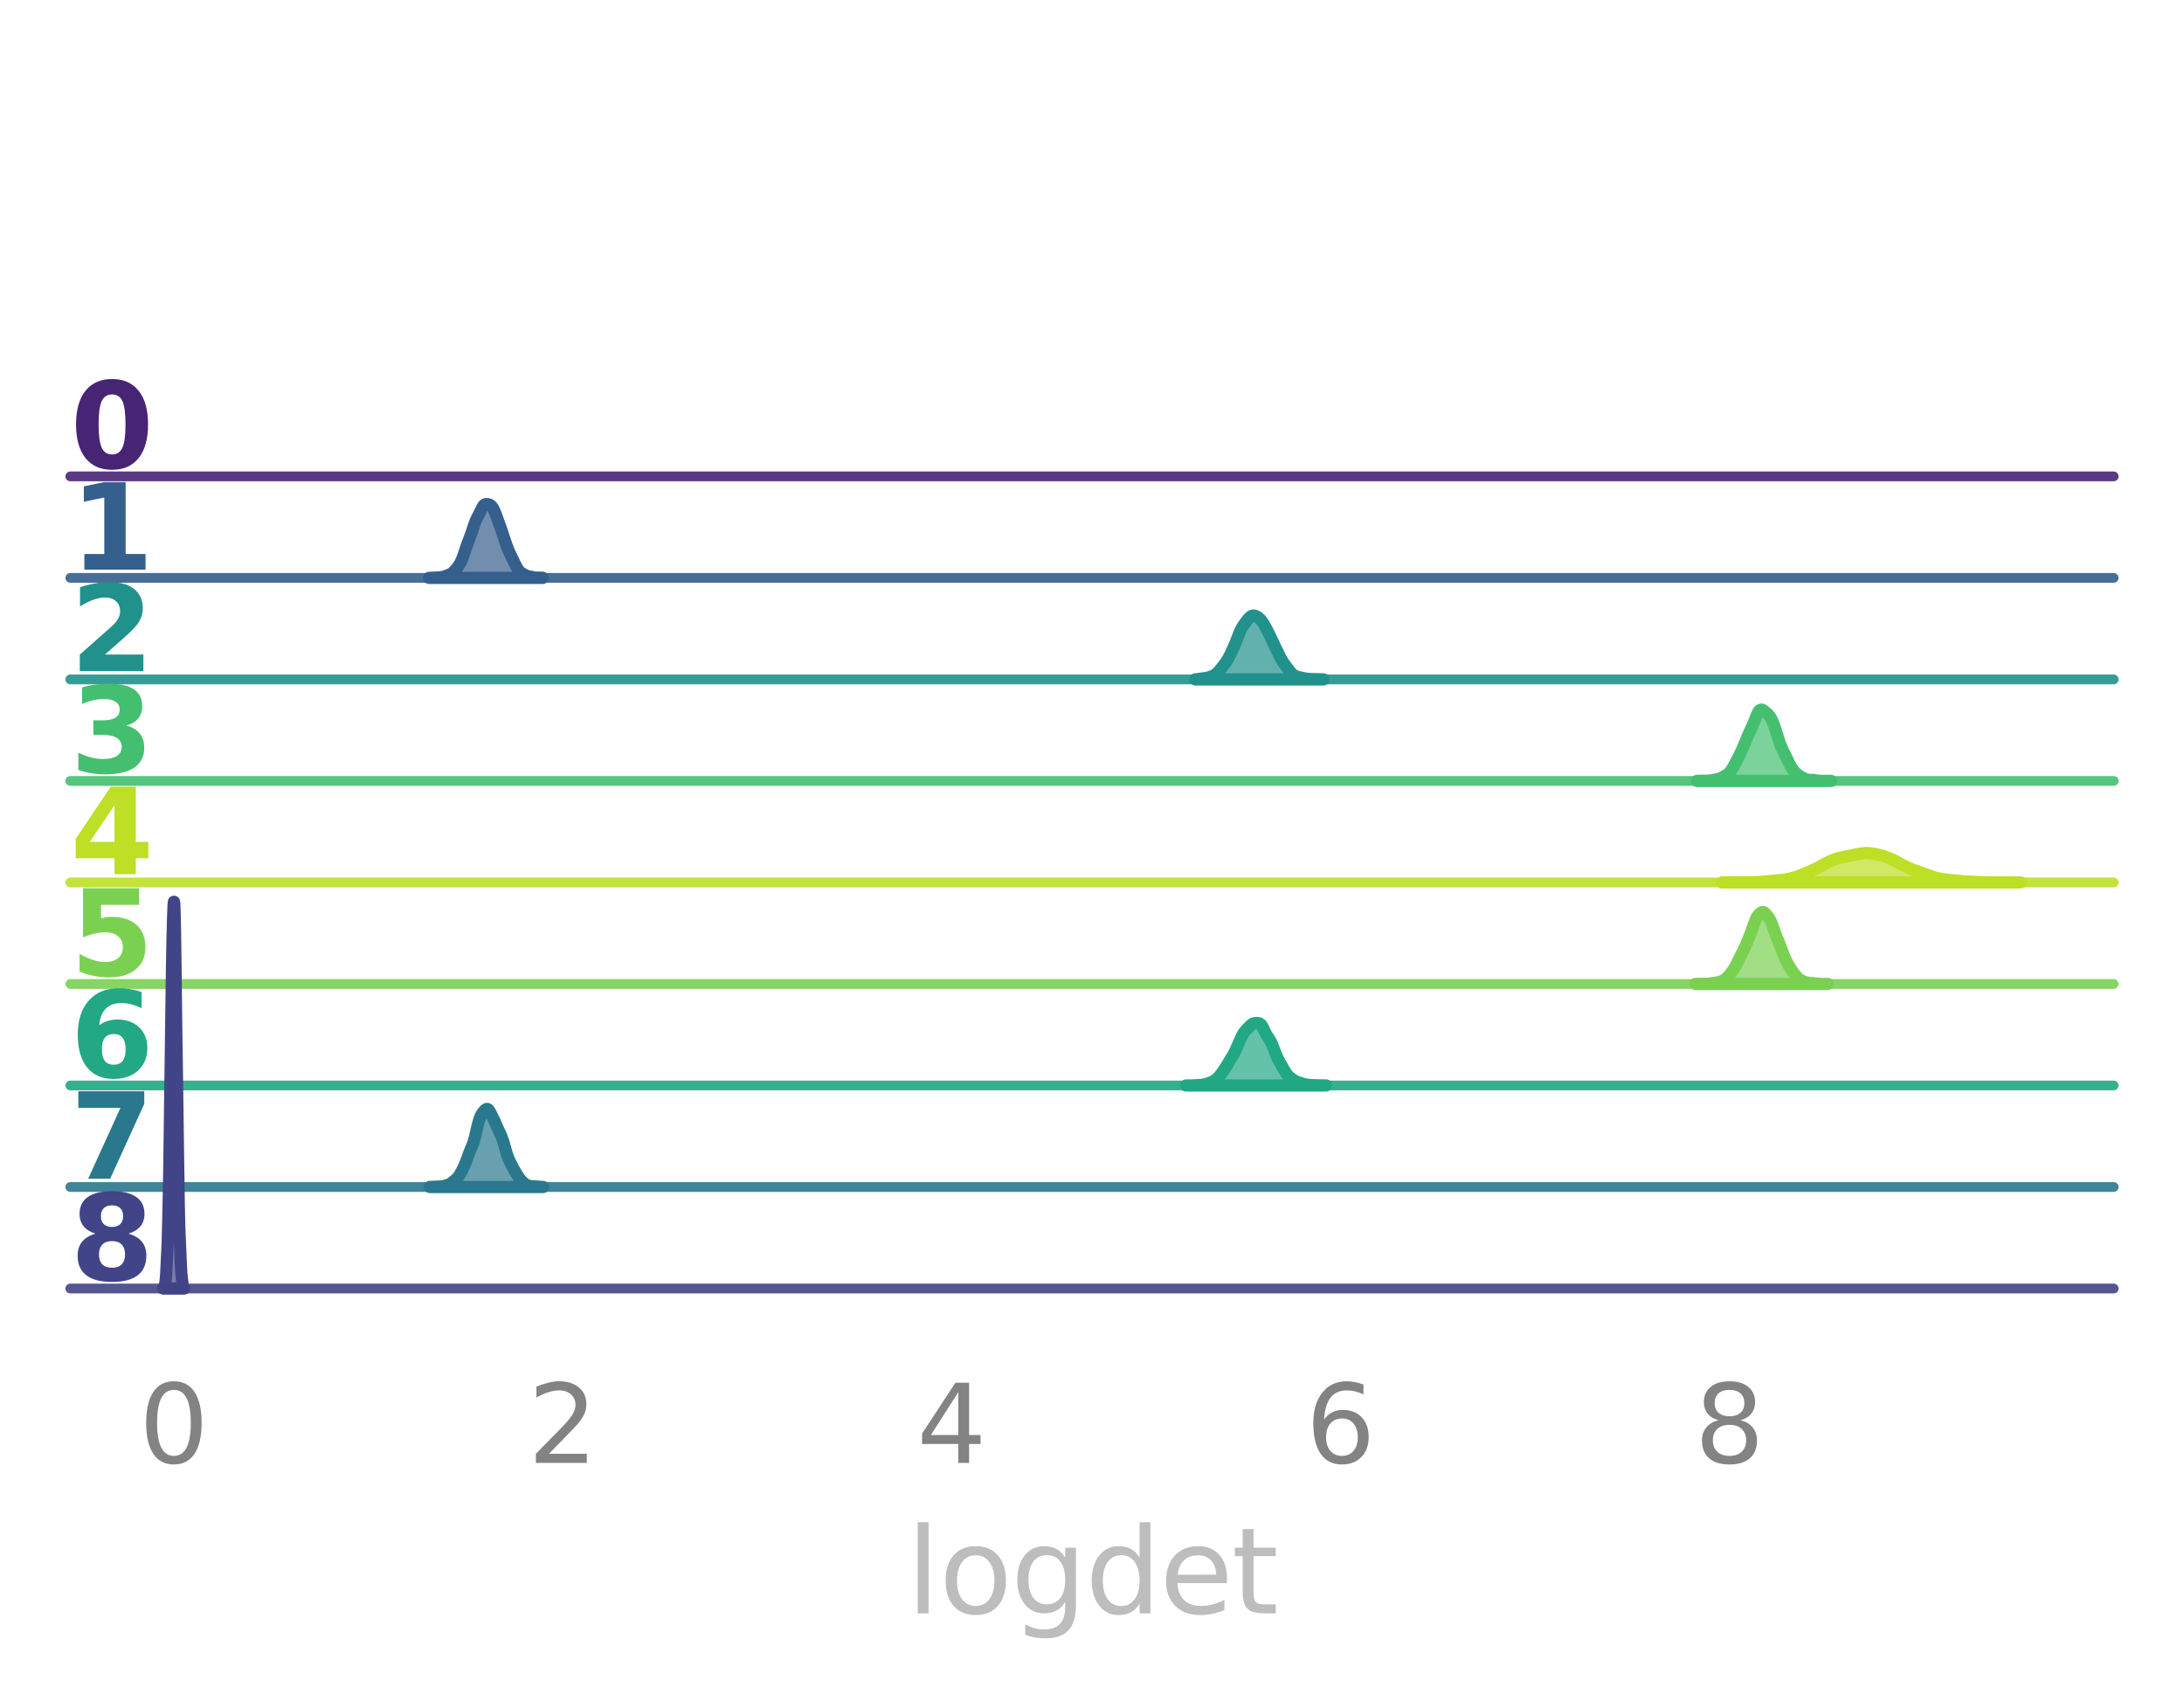 <?xml version="1.0" encoding="utf-8" standalone="no"?>
<!DOCTYPE svg PUBLIC "-//W3C//DTD SVG 1.1//EN"
  "http://www.w3.org/Graphics/SVG/1.1/DTD/svg11.dtd">
<svg xmlns:xlink="http://www.w3.org/1999/xlink" width="223.65pt" height="174.9pt" viewBox="0 0 223.65 174.9" xmlns="http://www.w3.org/2000/svg" version="1.1">
 <defs>
  <style type="text/css">*{stroke-linejoin: round; stroke-linecap: butt}</style>
 </defs>
 <g id="figure_1">
  <g id="patch_1">
   <path d="M 0 174.9 
L 223.65 174.9 
L 223.65 0 
L 0 0 
L 0 174.9 
z
" style="fill: none"/>
  </g>
  <g id="axes_1">
   <g id="patch_2">
    <path d="M 7.2 48.78 
L 216.45 48.78 
L 216.45 7.2 
L 7.2 7.2 
L 7.2 48.78 
z
" style="fill: none"/>
   </g>
   <g id="matplotlib.axis_1">
    <g id="xtick_1"/>
    <g id="xtick_2"/>
    <g id="xtick_3"/>
    <g id="xtick_4"/>
    <g id="xtick_5"/>
   </g>
   <g id="matplotlib.axis_2"/>
   <g id="line2d_1">
    <path d="M 7.2 48.78 
L 216.45 48.78 
" style="fill: none; stroke: #482475; stroke-opacity: 0.9; stroke-linecap: round"/>
   </g>
   <g id="text_1">
    <!-- 0 -->
    <g style="fill: #482475" transform="translate(7.2 47.933) scale(0.12 -0.12)">
     <defs>
      <path id="DejaVuSans-Bold-30" d="M 2944 2338 
Q 2944 3213 2780 3570 
Q 2616 3928 2228 3928 
Q 1841 3928 1675 3570 
Q 1509 3213 1509 2338 
Q 1509 1453 1675 1090 
Q 1841 728 2228 728 
Q 2613 728 2778 1090 
Q 2944 1453 2944 2338 
z
M 4147 2328 
Q 4147 1169 3647 539 
Q 3147 -91 2228 -91 
Q 1306 -91 806 539 
Q 306 1169 306 2328 
Q 306 3491 806 4120 
Q 1306 4750 2228 4750 
Q 3147 4750 3647 4120 
Q 4147 3491 4147 2328 
z
" transform="scale(0.016)"/>
     </defs>
     <use xlink:href="#DejaVuSans-Bold-30"/>
    </g>
   </g>
  </g>
  <g id="axes_2">
   <g id="patch_3">
    <path d="M 7.2 59.175 
L 216.45 59.175 
L 216.45 17.595 
L 7.2 17.595 
L 7.2 59.175 
z
" style="fill: none"/>
   </g>
   <g id="matplotlib.axis_3">
    <g id="xtick_6"/>
    <g id="xtick_7"/>
    <g id="xtick_8"/>
    <g id="xtick_9"/>
    <g id="xtick_10"/>
   </g>
   <g id="matplotlib.axis_4"/>
   <g id="PolyCollection_1">
    <defs>
     <path id="m9c84f5b0ae" d="M 43.943 -115.73 
L 43.943 -115.725 
L 44.002 -115.725 
L 44.06 -115.725 
L 44.119 -115.725 
L 44.177 -115.725 
L 44.235 -115.725 
L 44.294 -115.725 
L 44.352 -115.725 
L 44.411 -115.725 
L 44.469 -115.725 
L 44.528 -115.725 
L 44.586 -115.725 
L 44.644 -115.725 
L 44.703 -115.725 
L 44.761 -115.725 
L 44.82 -115.725 
L 44.878 -115.725 
L 44.936 -115.725 
L 44.995 -115.725 
L 45.053 -115.725 
L 45.112 -115.725 
L 45.17 -115.725 
L 45.229 -115.725 
L 45.287 -115.725 
L 45.345 -115.725 
L 45.404 -115.725 
L 45.462 -115.725 
L 45.521 -115.725 
L 45.579 -115.725 
L 45.638 -115.725 
L 45.696 -115.725 
L 45.754 -115.725 
L 45.813 -115.725 
L 45.871 -115.725 
L 45.93 -115.725 
L 45.988 -115.725 
L 46.047 -115.725 
L 46.105 -115.725 
L 46.163 -115.725 
L 46.222 -115.725 
L 46.28 -115.725 
L 46.339 -115.725 
L 46.397 -115.725 
L 46.456 -115.725 
L 46.514 -115.725 
L 46.572 -115.725 
L 46.631 -115.725 
L 46.689 -115.725 
L 46.748 -115.725 
L 46.806 -115.725 
L 46.865 -115.725 
L 46.923 -115.725 
L 46.981 -115.725 
L 47.04 -115.725 
L 47.098 -115.725 
L 47.157 -115.725 
L 47.215 -115.725 
L 47.274 -115.725 
L 47.332 -115.725 
L 47.39 -115.725 
L 47.449 -115.725 
L 47.507 -115.725 
L 47.566 -115.725 
L 47.624 -115.725 
L 47.683 -115.725 
L 47.741 -115.725 
L 47.799 -115.725 
L 47.858 -115.725 
L 47.916 -115.725 
L 47.975 -115.725 
L 48.033 -115.725 
L 48.092 -115.725 
L 48.15 -115.725 
L 48.208 -115.725 
L 48.267 -115.725 
L 48.325 -115.725 
L 48.384 -115.725 
L 48.442 -115.725 
L 48.501 -115.725 
L 48.559 -115.725 
L 48.617 -115.725 
L 48.676 -115.725 
L 48.734 -115.725 
L 48.793 -115.725 
L 48.851 -115.725 
L 48.91 -115.725 
L 48.968 -115.725 
L 49.026 -115.725 
L 49.085 -115.725 
L 49.143 -115.725 
L 49.202 -115.725 
L 49.26 -115.725 
L 49.319 -115.725 
L 49.377 -115.725 
L 49.435 -115.725 
L 49.494 -115.725 
L 49.552 -115.725 
L 49.611 -115.725 
L 49.669 -115.725 
L 49.728 -115.725 
L 49.786 -115.725 
L 49.844 -115.725 
L 49.903 -115.725 
L 49.961 -115.725 
L 50.02 -115.725 
L 50.078 -115.725 
L 50.136 -115.725 
L 50.195 -115.725 
L 50.253 -115.725 
L 50.312 -115.725 
L 50.37 -115.725 
L 50.429 -115.725 
L 50.487 -115.725 
L 50.545 -115.725 
L 50.604 -115.725 
L 50.662 -115.725 
L 50.721 -115.725 
L 50.779 -115.725 
L 50.838 -115.725 
L 50.896 -115.725 
L 50.954 -115.725 
L 51.013 -115.725 
L 51.071 -115.725 
L 51.13 -115.725 
L 51.188 -115.725 
L 51.247 -115.725 
L 51.305 -115.725 
L 51.363 -115.725 
L 51.422 -115.725 
L 51.48 -115.725 
L 51.539 -115.725 
L 51.597 -115.725 
L 51.656 -115.725 
L 51.714 -115.725 
L 51.772 -115.725 
L 51.831 -115.725 
L 51.889 -115.725 
L 51.948 -115.725 
L 52.006 -115.725 
L 52.065 -115.725 
L 52.123 -115.725 
L 52.181 -115.725 
L 52.24 -115.725 
L 52.298 -115.725 
L 52.357 -115.725 
L 52.415 -115.725 
L 52.474 -115.725 
L 52.532 -115.725 
L 52.59 -115.725 
L 52.649 -115.725 
L 52.707 -115.725 
L 52.766 -115.725 
L 52.824 -115.725 
L 52.883 -115.725 
L 52.941 -115.725 
L 52.999 -115.725 
L 53.058 -115.725 
L 53.116 -115.725 
L 53.175 -115.725 
L 53.233 -115.725 
L 53.292 -115.725 
L 53.35 -115.725 
L 53.408 -115.725 
L 53.467 -115.725 
L 53.525 -115.725 
L 53.584 -115.725 
L 53.642 -115.725 
L 53.701 -115.725 
L 53.759 -115.725 
L 53.817 -115.725 
L 53.876 -115.725 
L 53.934 -115.725 
L 53.993 -115.725 
L 54.051 -115.725 
L 54.11 -115.725 
L 54.168 -115.725 
L 54.226 -115.725 
L 54.285 -115.725 
L 54.343 -115.725 
L 54.402 -115.725 
L 54.46 -115.725 
L 54.519 -115.725 
L 54.577 -115.725 
L 54.635 -115.725 
L 54.694 -115.725 
L 54.752 -115.725 
L 54.811 -115.725 
L 54.869 -115.725 
L 54.927 -115.725 
L 54.986 -115.725 
L 55.044 -115.725 
L 55.103 -115.725 
L 55.161 -115.725 
L 55.22 -115.725 
L 55.278 -115.725 
L 55.336 -115.725 
L 55.395 -115.725 
L 55.453 -115.725 
L 55.512 -115.725 
L 55.57 -115.725 
L 55.57 -115.737 
L 55.57 -115.737 
L 55.512 -115.741 
L 55.453 -115.744 
L 55.395 -115.747 
L 55.336 -115.75 
L 55.278 -115.752 
L 55.22 -115.753 
L 55.161 -115.753 
L 55.103 -115.752 
L 55.044 -115.751 
L 54.986 -115.75 
L 54.927 -115.751 
L 54.869 -115.752 
L 54.811 -115.756 
L 54.752 -115.763 
L 54.694 -115.771 
L 54.635 -115.782 
L 54.577 -115.795 
L 54.519 -115.808 
L 54.46 -115.822 
L 54.402 -115.835 
L 54.343 -115.847 
L 54.285 -115.858 
L 54.226 -115.869 
L 54.168 -115.88 
L 54.11 -115.892 
L 54.051 -115.906 
L 53.993 -115.923 
L 53.934 -115.943 
L 53.876 -115.968 
L 53.817 -115.995 
L 53.759 -116.025 
L 53.701 -116.056 
L 53.642 -116.088 
L 53.584 -116.121 
L 53.525 -116.153 
L 53.467 -116.187 
L 53.408 -116.223 
L 53.35 -116.263 
L 53.292 -116.309 
L 53.233 -116.362 
L 53.175 -116.424 
L 53.116 -116.496 
L 53.058 -116.577 
L 52.999 -116.666 
L 52.941 -116.763 
L 52.883 -116.866 
L 52.824 -116.975 
L 52.766 -117.088 
L 52.707 -117.205 
L 52.649 -117.324 
L 52.59 -117.445 
L 52.532 -117.567 
L 52.474 -117.689 
L 52.415 -117.811 
L 52.357 -117.933 
L 52.298 -118.055 
L 52.24 -118.179 
L 52.181 -118.306 
L 52.123 -118.438 
L 52.065 -118.575 
L 52.006 -118.719 
L 51.948 -118.87 
L 51.889 -119.026 
L 51.831 -119.188 
L 51.772 -119.355 
L 51.714 -119.527 
L 51.656 -119.701 
L 51.597 -119.878 
L 51.539 -120.056 
L 51.48 -120.234 
L 51.422 -120.411 
L 51.363 -120.585 
L 51.305 -120.754 
L 51.247 -120.92 
L 51.188 -121.081 
L 51.13 -121.241 
L 51.071 -121.401 
L 51.013 -121.561 
L 50.954 -121.724 
L 50.896 -121.888 
L 50.838 -122.051 
L 50.779 -122.211 
L 50.721 -122.364 
L 50.662 -122.508 
L 50.604 -122.64 
L 50.545 -122.758 
L 50.487 -122.863 
L 50.429 -122.953 
L 50.37 -123.03 
L 50.312 -123.094 
L 50.253 -123.145 
L 50.195 -123.185 
L 50.136 -123.216 
L 50.078 -123.238 
L 50.02 -123.255 
L 49.961 -123.267 
L 49.903 -123.275 
L 49.844 -123.28 
L 49.786 -123.28 
L 49.728 -123.272 
L 49.669 -123.253 
L 49.611 -123.22 
L 49.552 -123.17 
L 49.494 -123.101 
L 49.435 -123.013 
L 49.377 -122.91 
L 49.319 -122.795 
L 49.26 -122.673 
L 49.202 -122.549 
L 49.143 -122.426 
L 49.085 -122.307 
L 49.026 -122.193 
L 48.968 -122.082 
L 48.91 -121.972 
L 48.851 -121.859 
L 48.793 -121.739 
L 48.734 -121.61 
L 48.676 -121.47 
L 48.617 -121.318 
L 48.559 -121.157 
L 48.501 -120.987 
L 48.442 -120.813 
L 48.384 -120.637 
L 48.325 -120.462 
L 48.267 -120.29 
L 48.208 -120.123 
L 48.15 -119.96 
L 48.092 -119.802 
L 48.033 -119.646 
L 47.975 -119.491 
L 47.916 -119.335 
L 47.858 -119.178 
L 47.799 -119.017 
L 47.741 -118.852 
L 47.683 -118.684 
L 47.624 -118.512 
L 47.566 -118.34 
L 47.507 -118.168 
L 47.449 -118 
L 47.39 -117.838 
L 47.332 -117.685 
L 47.274 -117.543 
L 47.215 -117.412 
L 47.157 -117.294 
L 47.098 -117.187 
L 47.04 -117.089 
L 46.981 -116.999 
L 46.923 -116.914 
L 46.865 -116.833 
L 46.806 -116.756 
L 46.748 -116.681 
L 46.689 -116.61 
L 46.631 -116.541 
L 46.572 -116.476 
L 46.514 -116.414 
L 46.456 -116.356 
L 46.397 -116.302 
L 46.339 -116.252 
L 46.28 -116.207 
L 46.222 -116.167 
L 46.163 -116.131 
L 46.105 -116.1 
L 46.047 -116.072 
L 45.988 -116.046 
L 45.93 -116.022 
L 45.871 -115.999 
L 45.813 -115.977 
L 45.754 -115.955 
L 45.696 -115.934 
L 45.638 -115.913 
L 45.579 -115.893 
L 45.521 -115.875 
L 45.462 -115.857 
L 45.404 -115.841 
L 45.345 -115.827 
L 45.287 -115.815 
L 45.229 -115.805 
L 45.17 -115.796 
L 45.112 -115.789 
L 45.053 -115.783 
L 44.995 -115.778 
L 44.936 -115.774 
L 44.878 -115.771 
L 44.82 -115.767 
L 44.761 -115.764 
L 44.703 -115.76 
L 44.644 -115.757 
L 44.586 -115.754 
L 44.528 -115.751 
L 44.469 -115.748 
L 44.411 -115.745 
L 44.352 -115.743 
L 44.294 -115.74 
L 44.235 -115.738 
L 44.177 -115.736 
L 44.119 -115.734 
L 44.06 -115.733 
L 44.002 -115.731 
L 43.943 -115.73 
z
" style="stroke: #355f8d; stroke-width: 1.25"/>
    </defs>
    <g>
     <use xlink:href="#m9c84f5b0ae" x="0" y="174.9" style="fill: #355f8d; fill-opacity: 0.7; stroke: #355f8d; stroke-width: 1.25"/>
    </g>
   </g>
   <g id="line2d_2">
    <path d="M 7.2 59.175 
L 216.45 59.175 
" style="fill: none; stroke: #355f8d; stroke-opacity: 0.9; stroke-linecap: round"/>
   </g>
   <g id="text_2">
    <!-- 1 -->
    <g style="fill: #355f8d" transform="translate(7.2 58.328) scale(0.12 -0.12)">
     <defs>
      <path id="DejaVuSans-Bold-31" d="M 750 831 
L 1813 831 
L 1813 3847 
L 722 3622 
L 722 4441 
L 1806 4666 
L 2950 4666 
L 2950 831 
L 4013 831 
L 4013 0 
L 750 0 
L 750 831 
z
" transform="scale(0.016)"/>
     </defs>
     <use xlink:href="#DejaVuSans-Bold-31"/>
    </g>
   </g>
  </g>
  <g id="axes_3">
   <g id="patch_4">
    <path d="M 7.2 69.57 
L 216.45 69.57 
L 216.45 27.99 
L 7.2 27.99 
L 7.2 69.57 
z
" style="fill: none"/>
   </g>
   <g id="matplotlib.axis_5">
    <g id="xtick_11"/>
    <g id="xtick_12"/>
    <g id="xtick_13"/>
    <g id="xtick_14"/>
    <g id="xtick_15"/>
   </g>
   <g id="matplotlib.axis_6"/>
   <g id="PolyCollection_2">
    <defs>
     <path id="m7a5470b5e1" d="M 122.414 -105.342 
L 122.414 -105.33 
L 122.48 -105.33 
L 122.546 -105.33 
L 122.611 -105.33 
L 122.677 -105.33 
L 122.743 -105.33 
L 122.809 -105.33 
L 122.875 -105.33 
L 122.941 -105.33 
L 123.007 -105.33 
L 123.072 -105.33 
L 123.138 -105.33 
L 123.204 -105.33 
L 123.27 -105.33 
L 123.336 -105.33 
L 123.402 -105.33 
L 123.468 -105.33 
L 123.533 -105.33 
L 123.599 -105.33 
L 123.665 -105.33 
L 123.731 -105.33 
L 123.797 -105.33 
L 123.863 -105.33 
L 123.929 -105.33 
L 123.994 -105.33 
L 124.06 -105.33 
L 124.126 -105.33 
L 124.192 -105.33 
L 124.258 -105.33 
L 124.324 -105.33 
L 124.39 -105.33 
L 124.455 -105.33 
L 124.521 -105.33 
L 124.587 -105.33 
L 124.653 -105.33 
L 124.719 -105.33 
L 124.785 -105.33 
L 124.851 -105.33 
L 124.916 -105.33 
L 124.982 -105.33 
L 125.048 -105.33 
L 125.114 -105.33 
L 125.18 -105.33 
L 125.246 -105.33 
L 125.312 -105.33 
L 125.377 -105.33 
L 125.443 -105.33 
L 125.509 -105.33 
L 125.575 -105.33 
L 125.641 -105.33 
L 125.707 -105.33 
L 125.773 -105.33 
L 125.839 -105.33 
L 125.904 -105.33 
L 125.97 -105.33 
L 126.036 -105.33 
L 126.102 -105.33 
L 126.168 -105.33 
L 126.234 -105.33 
L 126.3 -105.33 
L 126.365 -105.33 
L 126.431 -105.33 
L 126.497 -105.33 
L 126.563 -105.33 
L 126.629 -105.33 
L 126.695 -105.33 
L 126.761 -105.33 
L 126.826 -105.33 
L 126.892 -105.33 
L 126.958 -105.33 
L 127.024 -105.33 
L 127.09 -105.33 
L 127.156 -105.33 
L 127.222 -105.33 
L 127.287 -105.33 
L 127.353 -105.33 
L 127.419 -105.33 
L 127.485 -105.33 
L 127.551 -105.33 
L 127.617 -105.33 
L 127.683 -105.33 
L 127.748 -105.33 
L 127.814 -105.33 
L 127.88 -105.33 
L 127.946 -105.33 
L 128.012 -105.33 
L 128.078 -105.33 
L 128.144 -105.33 
L 128.209 -105.33 
L 128.275 -105.33 
L 128.341 -105.33 
L 128.407 -105.33 
L 128.473 -105.33 
L 128.539 -105.33 
L 128.605 -105.33 
L 128.67 -105.33 
L 128.736 -105.33 
L 128.802 -105.33 
L 128.868 -105.33 
L 128.934 -105.33 
L 129 -105.33 
L 129.066 -105.33 
L 129.132 -105.33 
L 129.197 -105.33 
L 129.263 -105.33 
L 129.329 -105.33 
L 129.395 -105.33 
L 129.461 -105.33 
L 129.527 -105.33 
L 129.593 -105.33 
L 129.658 -105.33 
L 129.724 -105.33 
L 129.79 -105.33 
L 129.856 -105.33 
L 129.922 -105.33 
L 129.988 -105.33 
L 130.054 -105.33 
L 130.119 -105.33 
L 130.185 -105.33 
L 130.251 -105.33 
L 130.317 -105.33 
L 130.383 -105.33 
L 130.449 -105.33 
L 130.515 -105.33 
L 130.58 -105.33 
L 130.646 -105.33 
L 130.712 -105.33 
L 130.778 -105.33 
L 130.844 -105.33 
L 130.91 -105.33 
L 130.976 -105.33 
L 131.041 -105.33 
L 131.107 -105.33 
L 131.173 -105.33 
L 131.239 -105.33 
L 131.305 -105.33 
L 131.371 -105.33 
L 131.437 -105.33 
L 131.502 -105.33 
L 131.568 -105.33 
L 131.634 -105.33 
L 131.7 -105.33 
L 131.766 -105.33 
L 131.832 -105.33 
L 131.898 -105.33 
L 131.963 -105.33 
L 132.029 -105.33 
L 132.095 -105.33 
L 132.161 -105.33 
L 132.227 -105.33 
L 132.293 -105.33 
L 132.359 -105.33 
L 132.425 -105.33 
L 132.49 -105.33 
L 132.556 -105.33 
L 132.622 -105.33 
L 132.688 -105.33 
L 132.754 -105.33 
L 132.82 -105.33 
L 132.886 -105.33 
L 132.951 -105.33 
L 133.017 -105.33 
L 133.083 -105.33 
L 133.149 -105.33 
L 133.215 -105.33 
L 133.281 -105.33 
L 133.347 -105.33 
L 133.412 -105.33 
L 133.478 -105.33 
L 133.544 -105.33 
L 133.61 -105.33 
L 133.676 -105.33 
L 133.742 -105.33 
L 133.808 -105.33 
L 133.873 -105.33 
L 133.939 -105.33 
L 134.005 -105.33 
L 134.071 -105.33 
L 134.137 -105.33 
L 134.203 -105.33 
L 134.269 -105.33 
L 134.334 -105.33 
L 134.4 -105.33 
L 134.466 -105.33 
L 134.532 -105.33 
L 134.598 -105.33 
L 134.664 -105.33 
L 134.73 -105.33 
L 134.795 -105.33 
L 134.861 -105.33 
L 134.927 -105.33 
L 134.993 -105.33 
L 135.059 -105.33 
L 135.125 -105.33 
L 135.191 -105.33 
L 135.256 -105.33 
L 135.322 -105.33 
L 135.388 -105.33 
L 135.454 -105.33 
L 135.52 -105.33 
L 135.52 -105.335 
L 135.52 -105.335 
L 135.454 -105.336 
L 135.388 -105.338 
L 135.322 -105.34 
L 135.256 -105.342 
L 135.191 -105.345 
L 135.125 -105.347 
L 135.059 -105.349 
L 134.993 -105.351 
L 134.927 -105.353 
L 134.861 -105.355 
L 134.795 -105.356 
L 134.73 -105.357 
L 134.664 -105.358 
L 134.598 -105.359 
L 134.532 -105.36 
L 134.466 -105.361 
L 134.4 -105.363 
L 134.334 -105.365 
L 134.269 -105.368 
L 134.203 -105.371 
L 134.137 -105.375 
L 134.071 -105.379 
L 134.005 -105.384 
L 133.939 -105.39 
L 133.873 -105.398 
L 133.808 -105.406 
L 133.742 -105.415 
L 133.676 -105.425 
L 133.61 -105.437 
L 133.544 -105.448 
L 133.478 -105.461 
L 133.412 -105.474 
L 133.347 -105.487 
L 133.281 -105.501 
L 133.215 -105.516 
L 133.149 -105.53 
L 133.083 -105.546 
L 133.017 -105.562 
L 132.951 -105.578 
L 132.886 -105.596 
L 132.82 -105.615 
L 132.754 -105.636 
L 132.688 -105.661 
L 132.622 -105.689 
L 132.556 -105.724 
L 132.49 -105.764 
L 132.425 -105.812 
L 132.359 -105.867 
L 132.293 -105.928 
L 132.227 -105.996 
L 132.161 -106.07 
L 132.095 -106.149 
L 132.029 -106.231 
L 131.963 -106.316 
L 131.898 -106.403 
L 131.832 -106.491 
L 131.766 -106.579 
L 131.7 -106.667 
L 131.634 -106.755 
L 131.568 -106.845 
L 131.502 -106.936 
L 131.437 -107.032 
L 131.371 -107.132 
L 131.305 -107.238 
L 131.239 -107.35 
L 131.173 -107.468 
L 131.107 -107.592 
L 131.041 -107.721 
L 130.976 -107.854 
L 130.91 -107.989 
L 130.844 -108.126 
L 130.778 -108.262 
L 130.712 -108.398 
L 130.646 -108.534 
L 130.58 -108.67 
L 130.515 -108.805 
L 130.449 -108.942 
L 130.383 -109.081 
L 130.317 -109.221 
L 130.251 -109.363 
L 130.185 -109.506 
L 130.119 -109.647 
L 130.054 -109.786 
L 129.988 -109.922 
L 129.922 -110.054 
L 129.856 -110.183 
L 129.79 -110.308 
L 129.724 -110.432 
L 129.658 -110.554 
L 129.593 -110.674 
L 129.527 -110.793 
L 129.461 -110.909 
L 129.395 -111.02 
L 129.329 -111.126 
L 129.263 -111.225 
L 129.197 -111.316 
L 129.132 -111.399 
L 129.066 -111.473 
L 129 -111.539 
L 128.934 -111.598 
L 128.868 -111.652 
L 128.802 -111.699 
L 128.736 -111.742 
L 128.67 -111.78 
L 128.605 -111.812 
L 128.539 -111.838 
L 128.473 -111.856 
L 128.407 -111.866 
L 128.341 -111.867 
L 128.275 -111.858 
L 128.209 -111.84 
L 128.144 -111.811 
L 128.078 -111.771 
L 128.012 -111.72 
L 127.946 -111.66 
L 127.88 -111.591 
L 127.814 -111.514 
L 127.748 -111.432 
L 127.683 -111.346 
L 127.617 -111.259 
L 127.551 -111.171 
L 127.485 -111.082 
L 127.419 -110.992 
L 127.353 -110.899 
L 127.287 -110.802 
L 127.222 -110.698 
L 127.156 -110.586 
L 127.09 -110.462 
L 127.024 -110.326 
L 126.958 -110.178 
L 126.892 -110.018 
L 126.826 -109.851 
L 126.761 -109.678 
L 126.695 -109.505 
L 126.629 -109.334 
L 126.563 -109.167 
L 126.497 -109.006 
L 126.431 -108.851 
L 126.365 -108.701 
L 126.3 -108.553 
L 126.234 -108.409 
L 126.168 -108.266 
L 126.102 -108.125 
L 126.036 -107.986 
L 125.97 -107.851 
L 125.904 -107.72 
L 125.839 -107.594 
L 125.773 -107.474 
L 125.707 -107.36 
L 125.641 -107.251 
L 125.575 -107.149 
L 125.509 -107.052 
L 125.443 -106.96 
L 125.377 -106.872 
L 125.312 -106.787 
L 125.246 -106.703 
L 125.18 -106.621 
L 125.114 -106.538 
L 125.048 -106.456 
L 124.982 -106.373 
L 124.916 -106.292 
L 124.851 -106.213 
L 124.785 -106.137 
L 124.719 -106.065 
L 124.653 -105.999 
L 124.587 -105.939 
L 124.521 -105.885 
L 124.455 -105.837 
L 124.39 -105.795 
L 124.324 -105.757 
L 124.258 -105.724 
L 124.192 -105.693 
L 124.126 -105.664 
L 124.06 -105.638 
L 123.994 -105.612 
L 123.929 -105.588 
L 123.863 -105.565 
L 123.797 -105.545 
L 123.731 -105.526 
L 123.665 -105.509 
L 123.599 -105.495 
L 123.533 -105.482 
L 123.468 -105.472 
L 123.402 -105.463 
L 123.336 -105.456 
L 123.27 -105.449 
L 123.204 -105.441 
L 123.138 -105.433 
L 123.072 -105.425 
L 123.007 -105.415 
L 122.941 -105.405 
L 122.875 -105.395 
L 122.809 -105.385 
L 122.743 -105.375 
L 122.677 -105.366 
L 122.611 -105.358 
L 122.546 -105.352 
L 122.48 -105.346 
L 122.414 -105.342 
z
" style="stroke: #21918c; stroke-width: 1.25"/>
    </defs>
    <g>
     <use xlink:href="#m7a5470b5e1" x="0" y="174.9" style="fill: #21918c; fill-opacity: 0.7; stroke: #21918c; stroke-width: 1.25"/>
    </g>
   </g>
   <g id="line2d_3">
    <path d="M 7.2 69.57 
L 216.45 69.57 
" style="fill: none; stroke: #21918c; stroke-opacity: 0.9; stroke-linecap: round"/>
   </g>
   <g id="text_3">
    <!-- 2 -->
    <g style="fill: #21918c" transform="translate(7.2 68.723) scale(0.12 -0.12)">
     <defs>
      <path id="DejaVuSans-Bold-32" d="M 1844 884 
L 3897 884 
L 3897 0 
L 506 0 
L 506 884 
L 2209 2388 
Q 2438 2594 2547 2791 
Q 2656 2988 2656 3200 
Q 2656 3528 2436 3728 
Q 2216 3928 1850 3928 
Q 1569 3928 1234 3808 
Q 900 3688 519 3450 
L 519 4475 
Q 925 4609 1322 4679 
Q 1719 4750 2100 4750 
Q 2938 4750 3402 4381 
Q 3866 4013 3866 3353 
Q 3866 2972 3669 2642 
Q 3472 2313 2841 1759 
L 1844 884 
z
" transform="scale(0.016)"/>
     </defs>
     <use xlink:href="#DejaVuSans-Bold-32"/>
    </g>
   </g>
  </g>
  <g id="axes_4">
   <g id="patch_5">
    <path d="M 7.2 79.965 
L 216.45 79.965 
L 216.45 38.385 
L 7.2 38.385 
L 7.2 79.965 
z
" style="fill: none"/>
   </g>
   <g id="matplotlib.axis_7">
    <g id="xtick_16"/>
    <g id="xtick_17"/>
    <g id="xtick_18"/>
    <g id="xtick_19"/>
    <g id="xtick_20"/>
   </g>
   <g id="matplotlib.axis_8"/>
   <g id="PolyCollection_3">
    <defs>
     <path id="m541e22ea9b" d="M 173.774 -94.942 
L 173.774 -94.935 
L 173.843 -94.935 
L 173.912 -94.935 
L 173.981 -94.935 
L 174.05 -94.935 
L 174.119 -94.935 
L 174.188 -94.935 
L 174.257 -94.935 
L 174.326 -94.935 
L 174.395 -94.935 
L 174.465 -94.935 
L 174.534 -94.935 
L 174.603 -94.935 
L 174.672 -94.935 
L 174.741 -94.935 
L 174.81 -94.935 
L 174.879 -94.935 
L 174.948 -94.935 
L 175.017 -94.935 
L 175.086 -94.935 
L 175.155 -94.935 
L 175.224 -94.935 
L 175.293 -94.935 
L 175.362 -94.935 
L 175.431 -94.935 
L 175.5 -94.935 
L 175.57 -94.935 
L 175.639 -94.935 
L 175.708 -94.935 
L 175.777 -94.935 
L 175.846 -94.935 
L 175.915 -94.935 
L 175.984 -94.935 
L 176.053 -94.935 
L 176.122 -94.935 
L 176.191 -94.935 
L 176.26 -94.935 
L 176.329 -94.935 
L 176.398 -94.935 
L 176.467 -94.935 
L 176.536 -94.935 
L 176.605 -94.935 
L 176.675 -94.935 
L 176.744 -94.935 
L 176.813 -94.935 
L 176.882 -94.935 
L 176.951 -94.935 
L 177.02 -94.935 
L 177.089 -94.935 
L 177.158 -94.935 
L 177.227 -94.935 
L 177.296 -94.935 
L 177.365 -94.935 
L 177.434 -94.935 
L 177.503 -94.935 
L 177.572 -94.935 
L 177.641 -94.935 
L 177.71 -94.935 
L 177.779 -94.935 
L 177.849 -94.935 
L 177.918 -94.935 
L 177.987 -94.935 
L 178.056 -94.935 
L 178.125 -94.935 
L 178.194 -94.935 
L 178.263 -94.935 
L 178.332 -94.935 
L 178.401 -94.935 
L 178.47 -94.935 
L 178.539 -94.935 
L 178.608 -94.935 
L 178.677 -94.935 
L 178.746 -94.935 
L 178.815 -94.935 
L 178.884 -94.935 
L 178.954 -94.935 
L 179.023 -94.935 
L 179.092 -94.935 
L 179.161 -94.935 
L 179.23 -94.935 
L 179.299 -94.935 
L 179.368 -94.935 
L 179.437 -94.935 
L 179.506 -94.935 
L 179.575 -94.935 
L 179.644 -94.935 
L 179.713 -94.935 
L 179.782 -94.935 
L 179.851 -94.935 
L 179.92 -94.935 
L 179.989 -94.935 
L 180.059 -94.935 
L 180.128 -94.935 
L 180.197 -94.935 
L 180.266 -94.935 
L 180.335 -94.935 
L 180.404 -94.935 
L 180.473 -94.935 
L 180.542 -94.935 
L 180.611 -94.935 
L 180.68 -94.935 
L 180.749 -94.935 
L 180.818 -94.935 
L 180.887 -94.935 
L 180.956 -94.935 
L 181.025 -94.935 
L 181.094 -94.935 
L 181.164 -94.935 
L 181.233 -94.935 
L 181.302 -94.935 
L 181.371 -94.935 
L 181.44 -94.935 
L 181.509 -94.935 
L 181.578 -94.935 
L 181.647 -94.935 
L 181.716 -94.935 
L 181.785 -94.935 
L 181.854 -94.935 
L 181.923 -94.935 
L 181.992 -94.935 
L 182.061 -94.935 
L 182.13 -94.935 
L 182.199 -94.935 
L 182.269 -94.935 
L 182.338 -94.935 
L 182.407 -94.935 
L 182.476 -94.935 
L 182.545 -94.935 
L 182.614 -94.935 
L 182.683 -94.935 
L 182.752 -94.935 
L 182.821 -94.935 
L 182.89 -94.935 
L 182.959 -94.935 
L 183.028 -94.935 
L 183.097 -94.935 
L 183.166 -94.935 
L 183.235 -94.935 
L 183.304 -94.935 
L 183.374 -94.935 
L 183.443 -94.935 
L 183.512 -94.935 
L 183.581 -94.935 
L 183.65 -94.935 
L 183.719 -94.935 
L 183.788 -94.935 
L 183.857 -94.935 
L 183.926 -94.935 
L 183.995 -94.935 
L 184.064 -94.935 
L 184.133 -94.935 
L 184.202 -94.935 
L 184.271 -94.935 
L 184.34 -94.935 
L 184.409 -94.935 
L 184.479 -94.935 
L 184.548 -94.935 
L 184.617 -94.935 
L 184.686 -94.935 
L 184.755 -94.935 
L 184.824 -94.935 
L 184.893 -94.935 
L 184.962 -94.935 
L 185.031 -94.935 
L 185.1 -94.935 
L 185.169 -94.935 
L 185.238 -94.935 
L 185.307 -94.935 
L 185.376 -94.935 
L 185.445 -94.935 
L 185.514 -94.935 
L 185.584 -94.935 
L 185.653 -94.935 
L 185.722 -94.935 
L 185.791 -94.935 
L 185.86 -94.935 
L 185.929 -94.935 
L 185.998 -94.935 
L 186.067 -94.935 
L 186.136 -94.935 
L 186.205 -94.935 
L 186.274 -94.935 
L 186.343 -94.935 
L 186.412 -94.935 
L 186.481 -94.935 
L 186.55 -94.935 
L 186.619 -94.935 
L 186.689 -94.935 
L 186.758 -94.935 
L 186.827 -94.935 
L 186.896 -94.935 
L 186.965 -94.935 
L 187.034 -94.935 
L 187.103 -94.935 
L 187.172 -94.935 
L 187.241 -94.935 
L 187.31 -94.935 
L 187.379 -94.935 
L 187.448 -94.935 
L 187.517 -94.935 
L 187.517 -94.939 
L 187.517 -94.939 
L 187.448 -94.94 
L 187.379 -94.941 
L 187.31 -94.941 
L 187.241 -94.942 
L 187.172 -94.942 
L 187.103 -94.942 
L 187.034 -94.942 
L 186.965 -94.942 
L 186.896 -94.942 
L 186.827 -94.942 
L 186.758 -94.942 
L 186.689 -94.942 
L 186.619 -94.943 
L 186.55 -94.944 
L 186.481 -94.945 
L 186.412 -94.947 
L 186.343 -94.95 
L 186.274 -94.954 
L 186.205 -94.961 
L 186.136 -94.97 
L 186.067 -94.98 
L 185.998 -94.992 
L 185.929 -95.004 
L 185.86 -95.016 
L 185.791 -95.026 
L 185.722 -95.034 
L 185.653 -95.04 
L 185.584 -95.043 
L 185.514 -95.044 
L 185.445 -95.045 
L 185.376 -95.046 
L 185.307 -95.048 
L 185.238 -95.053 
L 185.169 -95.06 
L 185.1 -95.071 
L 185.031 -95.086 
L 184.962 -95.105 
L 184.893 -95.128 
L 184.824 -95.155 
L 184.755 -95.186 
L 184.686 -95.219 
L 184.617 -95.255 
L 184.548 -95.292 
L 184.479 -95.329 
L 184.409 -95.368 
L 184.34 -95.408 
L 184.271 -95.451 
L 184.202 -95.498 
L 184.133 -95.55 
L 184.064 -95.606 
L 183.995 -95.667 
L 183.926 -95.732 
L 183.857 -95.8 
L 183.788 -95.873 
L 183.719 -95.949 
L 183.65 -96.031 
L 183.581 -96.12 
L 183.512 -96.217 
L 183.443 -96.325 
L 183.374 -96.443 
L 183.304 -96.571 
L 183.235 -96.708 
L 183.166 -96.85 
L 183.097 -96.995 
L 183.028 -97.139 
L 182.959 -97.282 
L 182.89 -97.422 
L 182.821 -97.56 
L 182.752 -97.696 
L 182.683 -97.833 
L 182.614 -97.972 
L 182.545 -98.116 
L 182.476 -98.268 
L 182.407 -98.428 
L 182.338 -98.601 
L 182.269 -98.786 
L 182.199 -98.985 
L 182.13 -99.195 
L 182.061 -99.415 
L 181.992 -99.639 
L 181.923 -99.865 
L 181.854 -100.088 
L 181.785 -100.304 
L 181.716 -100.508 
L 181.647 -100.7 
L 181.578 -100.877 
L 181.509 -101.039 
L 181.44 -101.185 
L 181.371 -101.317 
L 181.302 -101.435 
L 181.233 -101.54 
L 181.164 -101.633 
L 181.094 -101.716 
L 181.025 -101.789 
L 180.956 -101.854 
L 180.887 -101.914 
L 180.818 -101.971 
L 180.749 -102.026 
L 180.68 -102.08 
L 180.611 -102.131 
L 180.542 -102.177 
L 180.473 -102.214 
L 180.404 -102.236 
L 180.335 -102.239 
L 180.266 -102.218 
L 180.197 -102.171 
L 180.128 -102.095 
L 180.059 -101.991 
L 179.989 -101.862 
L 179.92 -101.711 
L 179.851 -101.545 
L 179.782 -101.371 
L 179.713 -101.195 
L 179.644 -101.022 
L 179.575 -100.856 
L 179.506 -100.697 
L 179.437 -100.544 
L 179.368 -100.396 
L 179.299 -100.25 
L 179.23 -100.104 
L 179.161 -99.954 
L 179.092 -99.8 
L 179.023 -99.64 
L 178.954 -99.476 
L 178.884 -99.307 
L 178.815 -99.137 
L 178.746 -98.966 
L 178.677 -98.797 
L 178.608 -98.63 
L 178.539 -98.467 
L 178.47 -98.307 
L 178.401 -98.15 
L 178.332 -97.997 
L 178.263 -97.848 
L 178.194 -97.702 
L 178.125 -97.561 
L 178.056 -97.424 
L 177.987 -97.29 
L 177.918 -97.158 
L 177.849 -97.027 
L 177.779 -96.895 
L 177.71 -96.763 
L 177.641 -96.631 
L 177.572 -96.501 
L 177.503 -96.375 
L 177.434 -96.255 
L 177.365 -96.142 
L 177.296 -96.039 
L 177.227 -95.944 
L 177.158 -95.859 
L 177.089 -95.782 
L 177.02 -95.714 
L 176.951 -95.653 
L 176.882 -95.599 
L 176.813 -95.551 
L 176.744 -95.508 
L 176.675 -95.469 
L 176.605 -95.432 
L 176.536 -95.396 
L 176.467 -95.359 
L 176.398 -95.323 
L 176.329 -95.286 
L 176.26 -95.251 
L 176.191 -95.218 
L 176.122 -95.189 
L 176.053 -95.164 
L 175.984 -95.143 
L 175.915 -95.126 
L 175.846 -95.111 
L 175.777 -95.098 
L 175.708 -95.085 
L 175.639 -95.072 
L 175.57 -95.06 
L 175.5 -95.047 
L 175.431 -95.035 
L 175.362 -95.022 
L 175.293 -95.01 
L 175.224 -94.999 
L 175.155 -94.989 
L 175.086 -94.979 
L 175.017 -94.972 
L 174.948 -94.965 
L 174.879 -94.961 
L 174.81 -94.958 
L 174.741 -94.956 
L 174.672 -94.956 
L 174.603 -94.956 
L 174.534 -94.956 
L 174.465 -94.957 
L 174.395 -94.957 
L 174.326 -94.957 
L 174.257 -94.957 
L 174.188 -94.956 
L 174.119 -94.954 
L 174.05 -94.952 
L 173.981 -94.95 
L 173.912 -94.947 
L 173.843 -94.945 
L 173.774 -94.942 
z
" style="stroke: #44bf70; stroke-width: 1.25"/>
    </defs>
    <g>
     <use xlink:href="#m541e22ea9b" x="0" y="174.9" style="fill: #44bf70; fill-opacity: 0.7; stroke: #44bf70; stroke-width: 1.25"/>
    </g>
   </g>
   <g id="line2d_4">
    <path d="M 7.2 79.965 
L 216.45 79.965 
" style="fill: none; stroke: #44bf70; stroke-opacity: 0.9; stroke-linecap: round"/>
   </g>
   <g id="text_4">
    <!-- 3 -->
    <g style="fill: #44bf70" transform="translate(7.2 79.118) scale(0.12 -0.12)">
     <defs>
      <path id="DejaVuSans-Bold-33" d="M 2981 2516 
Q 3453 2394 3698 2092 
Q 3944 1791 3944 1325 
Q 3944 631 3412 270 
Q 2881 -91 1863 -91 
Q 1503 -91 1142 -33 
Q 781 25 428 141 
L 428 1069 
Q 766 900 1098 814 
Q 1431 728 1753 728 
Q 2231 728 2486 893 
Q 2741 1059 2741 1369 
Q 2741 1688 2480 1852 
Q 2219 2016 1709 2016 
L 1228 2016 
L 1228 2791 
L 1734 2791 
Q 2188 2791 2409 2933 
Q 2631 3075 2631 3366 
Q 2631 3634 2415 3781 
Q 2200 3928 1806 3928 
Q 1516 3928 1219 3862 
Q 922 3797 628 3669 
L 628 4550 
Q 984 4650 1334 4700 
Q 1684 4750 2022 4750 
Q 2931 4750 3382 4451 
Q 3834 4153 3834 3553 
Q 3834 3144 3618 2883 
Q 3403 2622 2981 2516 
z
" transform="scale(0.016)"/>
     </defs>
     <use xlink:href="#DejaVuSans-Bold-33"/>
    </g>
   </g>
  </g>
  <g id="axes_5">
   <g id="patch_6">
    <path d="M 7.2 90.36 
L 216.45 90.36 
L 216.45 48.78 
L 7.2 48.78 
L 7.2 90.36 
z
" style="fill: none"/>
   </g>
   <g id="matplotlib.axis_9">
    <g id="xtick_21"/>
    <g id="xtick_22"/>
    <g id="xtick_23"/>
    <g id="xtick_24"/>
    <g id="xtick_25"/>
   </g>
   <g id="matplotlib.axis_10"/>
   <g id="PolyCollection_4">
    <defs>
     <path id="m0f70b9c602" d="M 176.367 -84.543 
L 176.367 -84.54 
L 176.521 -84.54 
L 176.675 -84.54 
L 176.828 -84.54 
L 176.982 -84.54 
L 177.136 -84.54 
L 177.289 -84.54 
L 177.443 -84.54 
L 177.596 -84.54 
L 177.75 -84.54 
L 177.904 -84.54 
L 178.057 -84.54 
L 178.211 -84.54 
L 178.365 -84.54 
L 178.518 -84.54 
L 178.672 -84.54 
L 178.825 -84.54 
L 178.979 -84.54 
L 179.133 -84.54 
L 179.286 -84.54 
L 179.44 -84.54 
L 179.594 -84.54 
L 179.747 -84.54 
L 179.901 -84.54 
L 180.054 -84.54 
L 180.208 -84.54 
L 180.362 -84.54 
L 180.515 -84.54 
L 180.669 -84.54 
L 180.823 -84.54 
L 180.976 -84.54 
L 181.13 -84.54 
L 181.283 -84.54 
L 181.437 -84.54 
L 181.591 -84.54 
L 181.744 -84.54 
L 181.898 -84.54 
L 182.052 -84.54 
L 182.205 -84.54 
L 182.359 -84.54 
L 182.512 -84.54 
L 182.666 -84.54 
L 182.82 -84.54 
L 182.973 -84.54 
L 183.127 -84.54 
L 183.281 -84.54 
L 183.434 -84.54 
L 183.588 -84.54 
L 183.741 -84.54 
L 183.895 -84.54 
L 184.049 -84.54 
L 184.202 -84.54 
L 184.356 -84.54 
L 184.51 -84.54 
L 184.663 -84.54 
L 184.817 -84.54 
L 184.97 -84.54 
L 185.124 -84.54 
L 185.278 -84.54 
L 185.431 -84.54 
L 185.585 -84.54 
L 185.739 -84.54 
L 185.892 -84.54 
L 186.046 -84.54 
L 186.199 -84.54 
L 186.353 -84.54 
L 186.507 -84.54 
L 186.66 -84.54 
L 186.814 -84.54 
L 186.968 -84.54 
L 187.121 -84.54 
L 187.275 -84.54 
L 187.428 -84.54 
L 187.582 -84.54 
L 187.736 -84.54 
L 187.889 -84.54 
L 188.043 -84.54 
L 188.197 -84.54 
L 188.35 -84.54 
L 188.504 -84.54 
L 188.657 -84.54 
L 188.811 -84.54 
L 188.965 -84.54 
L 189.118 -84.54 
L 189.272 -84.54 
L 189.426 -84.54 
L 189.579 -84.54 
L 189.733 -84.54 
L 189.886 -84.54 
L 190.04 -84.54 
L 190.194 -84.54 
L 190.347 -84.54 
L 190.501 -84.54 
L 190.654 -84.54 
L 190.808 -84.54 
L 190.962 -84.54 
L 191.115 -84.54 
L 191.269 -84.54 
L 191.423 -84.54 
L 191.576 -84.54 
L 191.73 -84.54 
L 191.883 -84.54 
L 192.037 -84.54 
L 192.191 -84.54 
L 192.344 -84.54 
L 192.498 -84.54 
L 192.652 -84.54 
L 192.805 -84.54 
L 192.959 -84.54 
L 193.112 -84.54 
L 193.266 -84.54 
L 193.42 -84.54 
L 193.573 -84.54 
L 193.727 -84.54 
L 193.881 -84.54 
L 194.034 -84.54 
L 194.188 -84.54 
L 194.341 -84.54 
L 194.495 -84.54 
L 194.649 -84.54 
L 194.802 -84.54 
L 194.956 -84.54 
L 195.11 -84.54 
L 195.263 -84.54 
L 195.417 -84.54 
L 195.57 -84.54 
L 195.724 -84.54 
L 195.878 -84.54 
L 196.031 -84.54 
L 196.185 -84.54 
L 196.339 -84.54 
L 196.492 -84.54 
L 196.646 -84.54 
L 196.799 -84.54 
L 196.953 -84.54 
L 197.107 -84.54 
L 197.26 -84.54 
L 197.414 -84.54 
L 197.568 -84.54 
L 197.721 -84.54 
L 197.875 -84.54 
L 198.028 -84.54 
L 198.182 -84.54 
L 198.336 -84.54 
L 198.489 -84.54 
L 198.643 -84.54 
L 198.797 -84.54 
L 198.95 -84.54 
L 199.104 -84.54 
L 199.257 -84.54 
L 199.411 -84.54 
L 199.565 -84.54 
L 199.718 -84.54 
L 199.872 -84.54 
L 200.026 -84.54 
L 200.179 -84.54 
L 200.333 -84.54 
L 200.486 -84.54 
L 200.64 -84.54 
L 200.794 -84.54 
L 200.947 -84.54 
L 201.101 -84.54 
L 201.255 -84.54 
L 201.408 -84.54 
L 201.562 -84.54 
L 201.715 -84.54 
L 201.869 -84.54 
L 202.023 -84.54 
L 202.176 -84.54 
L 202.33 -84.54 
L 202.484 -84.54 
L 202.637 -84.54 
L 202.791 -84.54 
L 202.944 -84.54 
L 203.098 -84.54 
L 203.252 -84.54 
L 203.405 -84.54 
L 203.559 -84.54 
L 203.713 -84.54 
L 203.866 -84.54 
L 204.02 -84.54 
L 204.173 -84.54 
L 204.327 -84.54 
L 204.481 -84.54 
L 204.634 -84.54 
L 204.788 -84.54 
L 204.942 -84.54 
L 205.095 -84.54 
L 205.249 -84.54 
L 205.402 -84.54 
L 205.556 -84.54 
L 205.71 -84.54 
L 205.863 -84.54 
L 206.017 -84.54 
L 206.171 -84.54 
L 206.324 -84.54 
L 206.478 -84.54 
L 206.631 -84.54 
L 206.785 -84.54 
L 206.939 -84.54 
L 206.939 -84.541 
L 206.939 -84.541 
L 206.785 -84.542 
L 206.631 -84.542 
L 206.478 -84.543 
L 206.324 -84.543 
L 206.171 -84.543 
L 206.017 -84.543 
L 205.863 -84.543 
L 205.71 -84.544 
L 205.556 -84.544 
L 205.402 -84.544 
L 205.249 -84.544 
L 205.095 -84.545 
L 204.942 -84.545 
L 204.788 -84.545 
L 204.634 -84.545 
L 204.481 -84.545 
L 204.327 -84.545 
L 204.173 -84.545 
L 204.02 -84.546 
L 203.866 -84.546 
L 203.713 -84.547 
L 203.559 -84.549 
L 203.405 -84.552 
L 203.252 -84.555 
L 203.098 -84.56 
L 202.944 -84.565 
L 202.791 -84.571 
L 202.637 -84.578 
L 202.484 -84.586 
L 202.33 -84.593 
L 202.176 -84.601 
L 202.023 -84.609 
L 201.869 -84.616 
L 201.715 -84.624 
L 201.562 -84.631 
L 201.408 -84.639 
L 201.255 -84.649 
L 201.101 -84.659 
L 200.947 -84.671 
L 200.794 -84.685 
L 200.64 -84.7 
L 200.486 -84.715 
L 200.333 -84.73 
L 200.179 -84.745 
L 200.026 -84.76 
L 199.872 -84.774 
L 199.718 -84.789 
L 199.565 -84.804 
L 199.411 -84.821 
L 199.257 -84.839 
L 199.104 -84.86 
L 198.95 -84.883 
L 198.797 -84.909 
L 198.643 -84.937 
L 198.489 -84.969 
L 198.336 -85.003 
L 198.182 -85.042 
L 198.028 -85.085 
L 197.875 -85.132 
L 197.721 -85.183 
L 197.568 -85.238 
L 197.414 -85.296 
L 197.26 -85.354 
L 197.107 -85.413 
L 196.953 -85.471 
L 196.799 -85.527 
L 196.646 -85.581 
L 196.492 -85.634 
L 196.339 -85.687 
L 196.185 -85.74 
L 196.031 -85.795 
L 195.878 -85.853 
L 195.724 -85.913 
L 195.57 -85.978 
L 195.417 -86.045 
L 195.263 -86.116 
L 195.11 -86.19 
L 194.956 -86.267 
L 194.802 -86.347 
L 194.649 -86.429 
L 194.495 -86.512 
L 194.341 -86.595 
L 194.188 -86.677 
L 194.034 -86.758 
L 193.881 -86.835 
L 193.727 -86.908 
L 193.573 -86.977 
L 193.42 -87.042 
L 193.266 -87.103 
L 193.112 -87.159 
L 192.959 -87.212 
L 192.805 -87.262 
L 192.652 -87.307 
L 192.498 -87.348 
L 192.344 -87.385 
L 192.191 -87.418 
L 192.037 -87.449 
L 191.883 -87.476 
L 191.73 -87.5 
L 191.576 -87.52 
L 191.423 -87.537 
L 191.269 -87.547 
L 191.115 -87.551 
L 190.962 -87.548 
L 190.808 -87.537 
L 190.654 -87.519 
L 190.501 -87.494 
L 190.347 -87.466 
L 190.194 -87.435 
L 190.04 -87.404 
L 189.886 -87.372 
L 189.733 -87.341 
L 189.579 -87.31 
L 189.426 -87.28 
L 189.272 -87.249 
L 189.118 -87.217 
L 188.965 -87.185 
L 188.811 -87.153 
L 188.657 -87.119 
L 188.504 -87.083 
L 188.35 -87.045 
L 188.197 -87.003 
L 188.043 -86.958 
L 187.889 -86.907 
L 187.736 -86.852 
L 187.582 -86.791 
L 187.428 -86.724 
L 187.275 -86.652 
L 187.121 -86.575 
L 186.968 -86.495 
L 186.814 -86.412 
L 186.66 -86.327 
L 186.507 -86.242 
L 186.353 -86.158 
L 186.199 -86.077 
L 186.046 -85.998 
L 185.892 -85.922 
L 185.739 -85.848 
L 185.585 -85.778 
L 185.431 -85.709 
L 185.278 -85.641 
L 185.124 -85.575 
L 184.97 -85.51 
L 184.817 -85.446 
L 184.663 -85.384 
L 184.51 -85.324 
L 184.356 -85.266 
L 184.202 -85.211 
L 184.049 -85.158 
L 183.895 -85.107 
L 183.741 -85.06 
L 183.588 -85.016 
L 183.434 -84.974 
L 183.281 -84.937 
L 183.127 -84.903 
L 182.973 -84.872 
L 182.82 -84.846 
L 182.666 -84.823 
L 182.512 -84.803 
L 182.359 -84.786 
L 182.205 -84.77 
L 182.052 -84.757 
L 181.898 -84.744 
L 181.744 -84.73 
L 181.591 -84.717 
L 181.437 -84.703 
L 181.283 -84.688 
L 181.13 -84.673 
L 180.976 -84.658 
L 180.823 -84.643 
L 180.669 -84.63 
L 180.515 -84.617 
L 180.362 -84.606 
L 180.208 -84.596 
L 180.054 -84.587 
L 179.901 -84.58 
L 179.747 -84.573 
L 179.594 -84.568 
L 179.44 -84.564 
L 179.286 -84.562 
L 179.133 -84.56 
L 178.979 -84.559 
L 178.825 -84.559 
L 178.672 -84.559 
L 178.518 -84.559 
L 178.365 -84.559 
L 178.211 -84.56 
L 178.057 -84.559 
L 177.904 -84.559 
L 177.75 -84.558 
L 177.596 -84.557 
L 177.443 -84.555 
L 177.289 -84.554 
L 177.136 -84.552 
L 176.982 -84.55 
L 176.828 -84.548 
L 176.675 -84.546 
L 176.521 -84.545 
L 176.367 -84.543 
z
" style="stroke: #bddf26; stroke-width: 1.25"/>
    </defs>
    <g>
     <use xlink:href="#m0f70b9c602" x="0" y="174.9" style="fill: #bddf26; fill-opacity: 0.7; stroke: #bddf26; stroke-width: 1.25"/>
    </g>
   </g>
   <g id="line2d_5">
    <path d="M 7.2 90.36 
L 216.45 90.36 
" style="fill: none; stroke: #bddf26; stroke-opacity: 0.9; stroke-linecap: round"/>
   </g>
   <g id="text_5">
    <!-- 4 -->
    <g style="fill: #bddf26" transform="translate(7.2 89.513) scale(0.12 -0.12)">
     <defs>
      <path id="DejaVuSans-Bold-34" d="M 2356 3675 
L 1038 1722 
L 2356 1722 
L 2356 3675 
z
M 2156 4666 
L 3494 4666 
L 3494 1722 
L 4159 1722 
L 4159 850 
L 3494 850 
L 3494 0 
L 2356 0 
L 2356 850 
L 288 850 
L 288 1881 
L 2156 4666 
z
" transform="scale(0.016)"/>
     </defs>
     <use xlink:href="#DejaVuSans-Bold-34"/>
    </g>
   </g>
  </g>
  <g id="axes_6">
   <g id="patch_7">
    <path d="M 7.2 100.755 
L 216.45 100.755 
L 216.45 59.175 
L 7.2 59.175 
L 7.2 100.755 
z
" style="fill: none"/>
   </g>
   <g id="matplotlib.axis_11">
    <g id="xtick_26"/>
    <g id="xtick_27"/>
    <g id="xtick_28"/>
    <g id="xtick_29"/>
    <g id="xtick_30"/>
   </g>
   <g id="matplotlib.axis_12"/>
   <g id="PolyCollection_5">
    <defs>
     <path id="me87d23fd2a" d="M 173.62 -74.15 
L 173.62 -74.145 
L 173.688 -74.145 
L 173.756 -74.145 
L 173.824 -74.145 
L 173.892 -74.145 
L 173.96 -74.145 
L 174.028 -74.145 
L 174.096 -74.145 
L 174.164 -74.145 
L 174.232 -74.145 
L 174.3 -74.145 
L 174.368 -74.145 
L 174.436 -74.145 
L 174.505 -74.145 
L 174.573 -74.145 
L 174.641 -74.145 
L 174.709 -74.145 
L 174.777 -74.145 
L 174.845 -74.145 
L 174.913 -74.145 
L 174.981 -74.145 
L 175.049 -74.145 
L 175.117 -74.145 
L 175.185 -74.145 
L 175.253 -74.145 
L 175.321 -74.145 
L 175.39 -74.145 
L 175.458 -74.145 
L 175.526 -74.145 
L 175.594 -74.145 
L 175.662 -74.145 
L 175.73 -74.145 
L 175.798 -74.145 
L 175.866 -74.145 
L 175.934 -74.145 
L 176.002 -74.145 
L 176.07 -74.145 
L 176.138 -74.145 
L 176.206 -74.145 
L 176.275 -74.145 
L 176.343 -74.145 
L 176.411 -74.145 
L 176.479 -74.145 
L 176.547 -74.145 
L 176.615 -74.145 
L 176.683 -74.145 
L 176.751 -74.145 
L 176.819 -74.145 
L 176.887 -74.145 
L 176.955 -74.145 
L 177.023 -74.145 
L 177.091 -74.145 
L 177.16 -74.145 
L 177.228 -74.145 
L 177.296 -74.145 
L 177.364 -74.145 
L 177.432 -74.145 
L 177.5 -74.145 
L 177.568 -74.145 
L 177.636 -74.145 
L 177.704 -74.145 
L 177.772 -74.145 
L 177.84 -74.145 
L 177.908 -74.145 
L 177.976 -74.145 
L 178.045 -74.145 
L 178.113 -74.145 
L 178.181 -74.145 
L 178.249 -74.145 
L 178.317 -74.145 
L 178.385 -74.145 
L 178.453 -74.145 
L 178.521 -74.145 
L 178.589 -74.145 
L 178.657 -74.145 
L 178.725 -74.145 
L 178.793 -74.145 
L 178.861 -74.145 
L 178.93 -74.145 
L 178.998 -74.145 
L 179.066 -74.145 
L 179.134 -74.145 
L 179.202 -74.145 
L 179.27 -74.145 
L 179.338 -74.145 
L 179.406 -74.145 
L 179.474 -74.145 
L 179.542 -74.145 
L 179.61 -74.145 
L 179.678 -74.145 
L 179.746 -74.145 
L 179.815 -74.145 
L 179.883 -74.145 
L 179.951 -74.145 
L 180.019 -74.145 
L 180.087 -74.145 
L 180.155 -74.145 
L 180.223 -74.145 
L 180.291 -74.145 
L 180.359 -74.145 
L 180.427 -74.145 
L 180.495 -74.145 
L 180.563 -74.145 
L 180.631 -74.145 
L 180.7 -74.145 
L 180.768 -74.145 
L 180.836 -74.145 
L 180.904 -74.145 
L 180.972 -74.145 
L 181.04 -74.145 
L 181.108 -74.145 
L 181.176 -74.145 
L 181.244 -74.145 
L 181.312 -74.145 
L 181.38 -74.145 
L 181.448 -74.145 
L 181.516 -74.145 
L 181.585 -74.145 
L 181.653 -74.145 
L 181.721 -74.145 
L 181.789 -74.145 
L 181.857 -74.145 
L 181.925 -74.145 
L 181.993 -74.145 
L 182.061 -74.145 
L 182.129 -74.145 
L 182.197 -74.145 
L 182.265 -74.145 
L 182.333 -74.145 
L 182.401 -74.145 
L 182.47 -74.145 
L 182.538 -74.145 
L 182.606 -74.145 
L 182.674 -74.145 
L 182.742 -74.145 
L 182.81 -74.145 
L 182.878 -74.145 
L 182.946 -74.145 
L 183.014 -74.145 
L 183.082 -74.145 
L 183.15 -74.145 
L 183.218 -74.145 
L 183.286 -74.145 
L 183.355 -74.145 
L 183.423 -74.145 
L 183.491 -74.145 
L 183.559 -74.145 
L 183.627 -74.145 
L 183.695 -74.145 
L 183.763 -74.145 
L 183.831 -74.145 
L 183.899 -74.145 
L 183.967 -74.145 
L 184.035 -74.145 
L 184.103 -74.145 
L 184.171 -74.145 
L 184.24 -74.145 
L 184.308 -74.145 
L 184.376 -74.145 
L 184.444 -74.145 
L 184.512 -74.145 
L 184.58 -74.145 
L 184.648 -74.145 
L 184.716 -74.145 
L 184.784 -74.145 
L 184.852 -74.145 
L 184.92 -74.145 
L 184.988 -74.145 
L 185.056 -74.145 
L 185.125 -74.145 
L 185.193 -74.145 
L 185.261 -74.145 
L 185.329 -74.145 
L 185.397 -74.145 
L 185.465 -74.145 
L 185.533 -74.145 
L 185.601 -74.145 
L 185.669 -74.145 
L 185.737 -74.145 
L 185.805 -74.145 
L 185.873 -74.145 
L 185.941 -74.145 
L 186.01 -74.145 
L 186.078 -74.145 
L 186.146 -74.145 
L 186.214 -74.145 
L 186.282 -74.145 
L 186.35 -74.145 
L 186.418 -74.145 
L 186.486 -74.145 
L 186.554 -74.145 
L 186.622 -74.145 
L 186.69 -74.145 
L 186.758 -74.145 
L 186.826 -74.145 
L 186.894 -74.145 
L 186.963 -74.145 
L 187.031 -74.145 
L 187.099 -74.145 
L 187.167 -74.145 
L 187.167 -74.149 
L 187.167 -74.149 
L 187.099 -74.15 
L 187.031 -74.15 
L 186.963 -74.151 
L 186.894 -74.151 
L 186.826 -74.152 
L 186.758 -74.151 
L 186.69 -74.151 
L 186.622 -74.152 
L 186.554 -74.152 
L 186.486 -74.154 
L 186.418 -74.156 
L 186.35 -74.16 
L 186.282 -74.165 
L 186.214 -74.171 
L 186.146 -74.178 
L 186.078 -74.186 
L 186.01 -74.194 
L 185.941 -74.202 
L 185.873 -74.209 
L 185.805 -74.217 
L 185.737 -74.223 
L 185.669 -74.229 
L 185.601 -74.235 
L 185.533 -74.239 
L 185.465 -74.244 
L 185.397 -74.249 
L 185.329 -74.255 
L 185.261 -74.263 
L 185.193 -74.273 
L 185.125 -74.285 
L 185.056 -74.299 
L 184.988 -74.316 
L 184.92 -74.335 
L 184.852 -74.356 
L 184.784 -74.378 
L 184.716 -74.402 
L 184.648 -74.427 
L 184.58 -74.454 
L 184.512 -74.483 
L 184.444 -74.516 
L 184.376 -74.554 
L 184.308 -74.598 
L 184.24 -74.649 
L 184.171 -74.708 
L 184.103 -74.774 
L 184.035 -74.847 
L 183.967 -74.924 
L 183.899 -75.005 
L 183.831 -75.088 
L 183.763 -75.173 
L 183.695 -75.259 
L 183.627 -75.348 
L 183.559 -75.44 
L 183.491 -75.535 
L 183.423 -75.635 
L 183.355 -75.74 
L 183.286 -75.85 
L 183.218 -75.965 
L 183.15 -76.085 
L 183.082 -76.209 
L 183.014 -76.337 
L 182.946 -76.47 
L 182.878 -76.609 
L 182.81 -76.754 
L 182.742 -76.907 
L 182.674 -77.07 
L 182.606 -77.241 
L 182.538 -77.421 
L 182.47 -77.605 
L 182.401 -77.791 
L 182.333 -77.974 
L 182.265 -78.151 
L 182.197 -78.322 
L 182.129 -78.486 
L 182.061 -78.647 
L 181.993 -78.809 
L 181.925 -78.975 
L 181.857 -79.149 
L 181.789 -79.331 
L 181.721 -79.521 
L 181.653 -79.716 
L 181.585 -79.912 
L 181.516 -80.105 
L 181.448 -80.29 
L 181.38 -80.46 
L 181.312 -80.613 
L 181.244 -80.747 
L 181.176 -80.863 
L 181.108 -80.965 
L 181.04 -81.056 
L 180.972 -81.142 
L 180.904 -81.225 
L 180.836 -81.305 
L 180.768 -81.378 
L 180.7 -81.44 
L 180.631 -81.485 
L 180.563 -81.51 
L 180.495 -81.513 
L 180.427 -81.496 
L 180.359 -81.463 
L 180.291 -81.417 
L 180.223 -81.364 
L 180.155 -81.303 
L 180.087 -81.234 
L 180.019 -81.153 
L 179.951 -81.056 
L 179.883 -80.939 
L 179.815 -80.8 
L 179.746 -80.641 
L 179.678 -80.464 
L 179.61 -80.276 
L 179.542 -80.082 
L 179.474 -79.888 
L 179.406 -79.698 
L 179.338 -79.512 
L 179.27 -79.332 
L 179.202 -79.157 
L 179.134 -78.985 
L 179.066 -78.816 
L 178.998 -78.648 
L 178.93 -78.482 
L 178.861 -78.317 
L 178.793 -78.154 
L 178.725 -77.995 
L 178.657 -77.842 
L 178.589 -77.696 
L 178.521 -77.556 
L 178.453 -77.422 
L 178.385 -77.292 
L 178.317 -77.162 
L 178.249 -77.03 
L 178.181 -76.895 
L 178.113 -76.756 
L 178.045 -76.615 
L 177.976 -76.472 
L 177.908 -76.33 
L 177.84 -76.192 
L 177.772 -76.06 
L 177.704 -75.934 
L 177.636 -75.817 
L 177.568 -75.707 
L 177.5 -75.605 
L 177.432 -75.507 
L 177.364 -75.413 
L 177.296 -75.321 
L 177.228 -75.229 
L 177.16 -75.139 
L 177.091 -75.051 
L 177.023 -74.966 
L 176.955 -74.888 
L 176.887 -74.817 
L 176.819 -74.753 
L 176.751 -74.697 
L 176.683 -74.647 
L 176.615 -74.603 
L 176.547 -74.563 
L 176.479 -74.525 
L 176.411 -74.49 
L 176.343 -74.458 
L 176.275 -74.428 
L 176.206 -74.4 
L 176.138 -74.375 
L 176.07 -74.354 
L 176.002 -74.335 
L 175.934 -74.318 
L 175.866 -74.304 
L 175.798 -74.292 
L 175.73 -74.281 
L 175.662 -74.271 
L 175.594 -74.261 
L 175.526 -74.252 
L 175.458 -74.242 
L 175.39 -74.233 
L 175.321 -74.223 
L 175.253 -74.214 
L 175.185 -74.206 
L 175.117 -74.198 
L 175.049 -74.192 
L 174.981 -74.186 
L 174.913 -74.181 
L 174.845 -74.176 
L 174.777 -74.173 
L 174.709 -74.169 
L 174.641 -74.167 
L 174.573 -74.165 
L 174.505 -74.164 
L 174.436 -74.163 
L 174.368 -74.162 
L 174.3 -74.161 
L 174.232 -74.161 
L 174.164 -74.161 
L 174.096 -74.16 
L 174.028 -74.159 
L 173.96 -74.158 
L 173.892 -74.156 
L 173.824 -74.155 
L 173.756 -74.153 
L 173.688 -74.151 
L 173.62 -74.15 
z
" style="stroke: #7ad151; stroke-width: 1.25"/>
    </defs>
    <g>
     <use xlink:href="#me87d23fd2a" x="0" y="174.9" style="fill: #7ad151; fill-opacity: 0.7; stroke: #7ad151; stroke-width: 1.25"/>
    </g>
   </g>
   <g id="line2d_6">
    <path d="M 7.2 100.755 
L 216.45 100.755 
" style="fill: none; stroke: #7ad151; stroke-opacity: 0.9; stroke-linecap: round"/>
   </g>
   <g id="text_6">
    <!-- 5 -->
    <g style="fill: #7ad151" transform="translate(7.2 99.908) scale(0.12 -0.12)">
     <defs>
      <path id="DejaVuSans-Bold-35" d="M 678 4666 
L 3669 4666 
L 3669 3781 
L 1638 3781 
L 1638 3059 
Q 1775 3097 1914 3117 
Q 2053 3138 2203 3138 
Q 3056 3138 3531 2711 
Q 4006 2284 4006 1522 
Q 4006 766 3489 337 
Q 2972 -91 2053 -91 
Q 1656 -91 1267 -14 
Q 878 63 494 219 
L 494 1166 
Q 875 947 1217 837 
Q 1559 728 1863 728 
Q 2300 728 2551 942 
Q 2803 1156 2803 1522 
Q 2803 1891 2551 2103 
Q 2300 2316 1863 2316 
Q 1603 2316 1309 2248 
Q 1016 2181 678 2041 
L 678 4666 
z
" transform="scale(0.016)"/>
     </defs>
     <use xlink:href="#DejaVuSans-Bold-35"/>
    </g>
   </g>
  </g>
  <g id="axes_7">
   <g id="patch_8">
    <path d="M 7.2 111.15 
L 216.45 111.15 
L 216.45 69.57 
L 7.2 69.57 
L 7.2 111.15 
z
" style="fill: none"/>
   </g>
   <g id="matplotlib.axis_13">
    <g id="xtick_31"/>
    <g id="xtick_32"/>
    <g id="xtick_33"/>
    <g id="xtick_34"/>
    <g id="xtick_35"/>
   </g>
   <g id="matplotlib.axis_14"/>
   <g id="PolyCollection_6">
    <defs>
     <path id="m2762f78818" d="M 121.456 -63.753 
L 121.456 -63.75 
L 121.528 -63.75 
L 121.6 -63.75 
L 121.672 -63.75 
L 121.744 -63.75 
L 121.816 -63.75 
L 121.888 -63.75 
L 121.96 -63.75 
L 122.032 -63.75 
L 122.105 -63.75 
L 122.177 -63.75 
L 122.249 -63.75 
L 122.321 -63.75 
L 122.393 -63.75 
L 122.465 -63.75 
L 122.537 -63.75 
L 122.609 -63.75 
L 122.681 -63.75 
L 122.753 -63.75 
L 122.825 -63.75 
L 122.897 -63.75 
L 122.969 -63.75 
L 123.041 -63.75 
L 123.113 -63.75 
L 123.185 -63.75 
L 123.257 -63.75 
L 123.329 -63.75 
L 123.401 -63.75 
L 123.474 -63.75 
L 123.546 -63.75 
L 123.618 -63.75 
L 123.69 -63.75 
L 123.762 -63.75 
L 123.834 -63.75 
L 123.906 -63.75 
L 123.978 -63.75 
L 124.05 -63.75 
L 124.122 -63.75 
L 124.194 -63.75 
L 124.266 -63.75 
L 124.338 -63.75 
L 124.41 -63.75 
L 124.482 -63.75 
L 124.554 -63.75 
L 124.626 -63.75 
L 124.698 -63.75 
L 124.77 -63.75 
L 124.843 -63.75 
L 124.915 -63.75 
L 124.987 -63.75 
L 125.059 -63.75 
L 125.131 -63.75 
L 125.203 -63.75 
L 125.275 -63.75 
L 125.347 -63.75 
L 125.419 -63.75 
L 125.491 -63.75 
L 125.563 -63.75 
L 125.635 -63.75 
L 125.707 -63.75 
L 125.779 -63.75 
L 125.851 -63.75 
L 125.923 -63.75 
L 125.995 -63.75 
L 126.067 -63.75 
L 126.139 -63.75 
L 126.212 -63.75 
L 126.284 -63.75 
L 126.356 -63.75 
L 126.428 -63.75 
L 126.5 -63.75 
L 126.572 -63.75 
L 126.644 -63.75 
L 126.716 -63.75 
L 126.788 -63.75 
L 126.86 -63.75 
L 126.932 -63.75 
L 127.004 -63.75 
L 127.076 -63.75 
L 127.148 -63.75 
L 127.22 -63.75 
L 127.292 -63.75 
L 127.364 -63.75 
L 127.436 -63.75 
L 127.508 -63.75 
L 127.581 -63.75 
L 127.653 -63.75 
L 127.725 -63.75 
L 127.797 -63.75 
L 127.869 -63.75 
L 127.941 -63.75 
L 128.013 -63.75 
L 128.085 -63.75 
L 128.157 -63.75 
L 128.229 -63.75 
L 128.301 -63.75 
L 128.373 -63.75 
L 128.445 -63.75 
L 128.517 -63.75 
L 128.589 -63.75 
L 128.661 -63.75 
L 128.733 -63.75 
L 128.805 -63.75 
L 128.877 -63.75 
L 128.95 -63.75 
L 129.022 -63.75 
L 129.094 -63.75 
L 129.166 -63.75 
L 129.238 -63.75 
L 129.31 -63.75 
L 129.382 -63.75 
L 129.454 -63.75 
L 129.526 -63.75 
L 129.598 -63.75 
L 129.67 -63.75 
L 129.742 -63.75 
L 129.814 -63.75 
L 129.886 -63.75 
L 129.958 -63.75 
L 130.03 -63.75 
L 130.102 -63.75 
L 130.174 -63.75 
L 130.246 -63.75 
L 130.319 -63.75 
L 130.391 -63.75 
L 130.463 -63.75 
L 130.535 -63.75 
L 130.607 -63.75 
L 130.679 -63.75 
L 130.751 -63.75 
L 130.823 -63.75 
L 130.895 -63.75 
L 130.967 -63.75 
L 131.039 -63.75 
L 131.111 -63.75 
L 131.183 -63.75 
L 131.255 -63.75 
L 131.327 -63.75 
L 131.399 -63.75 
L 131.471 -63.75 
L 131.543 -63.75 
L 131.615 -63.75 
L 131.688 -63.75 
L 131.76 -63.75 
L 131.832 -63.75 
L 131.904 -63.75 
L 131.976 -63.75 
L 132.048 -63.75 
L 132.12 -63.75 
L 132.192 -63.75 
L 132.264 -63.75 
L 132.336 -63.75 
L 132.408 -63.75 
L 132.48 -63.75 
L 132.552 -63.75 
L 132.624 -63.75 
L 132.696 -63.75 
L 132.768 -63.75 
L 132.84 -63.75 
L 132.912 -63.75 
L 132.984 -63.75 
L 133.057 -63.75 
L 133.129 -63.75 
L 133.201 -63.75 
L 133.273 -63.75 
L 133.345 -63.75 
L 133.417 -63.75 
L 133.489 -63.75 
L 133.561 -63.75 
L 133.633 -63.75 
L 133.705 -63.75 
L 133.777 -63.75 
L 133.849 -63.75 
L 133.921 -63.75 
L 133.993 -63.75 
L 134.065 -63.75 
L 134.137 -63.75 
L 134.209 -63.75 
L 134.281 -63.75 
L 134.353 -63.75 
L 134.426 -63.75 
L 134.498 -63.75 
L 134.57 -63.75 
L 134.642 -63.75 
L 134.714 -63.75 
L 134.786 -63.75 
L 134.858 -63.75 
L 134.93 -63.75 
L 135.002 -63.75 
L 135.074 -63.75 
L 135.146 -63.75 
L 135.218 -63.75 
L 135.29 -63.75 
L 135.362 -63.75 
L 135.434 -63.75 
L 135.506 -63.75 
L 135.578 -63.75 
L 135.65 -63.75 
L 135.723 -63.75 
L 135.795 -63.75 
L 135.795 -63.755 
L 135.795 -63.755 
L 135.723 -63.756 
L 135.65 -63.758 
L 135.578 -63.76 
L 135.506 -63.761 
L 135.434 -63.762 
L 135.362 -63.762 
L 135.29 -63.763 
L 135.218 -63.763 
L 135.146 -63.763 
L 135.074 -63.764 
L 135.002 -63.765 
L 134.93 -63.766 
L 134.858 -63.768 
L 134.786 -63.771 
L 134.714 -63.773 
L 134.642 -63.776 
L 134.57 -63.779 
L 134.498 -63.782 
L 134.426 -63.785 
L 134.353 -63.788 
L 134.281 -63.792 
L 134.209 -63.797 
L 134.137 -63.803 
L 134.065 -63.81 
L 133.993 -63.818 
L 133.921 -63.826 
L 133.849 -63.836 
L 133.777 -63.847 
L 133.705 -63.859 
L 133.633 -63.874 
L 133.561 -63.89 
L 133.489 -63.909 
L 133.417 -63.93 
L 133.345 -63.952 
L 133.273 -63.976 
L 133.201 -64 
L 133.129 -64.024 
L 133.057 -64.049 
L 132.984 -64.074 
L 132.912 -64.099 
L 132.84 -64.126 
L 132.768 -64.155 
L 132.696 -64.187 
L 132.624 -64.222 
L 132.552 -64.261 
L 132.48 -64.303 
L 132.408 -64.349 
L 132.336 -64.397 
L 132.264 -64.448 
L 132.192 -64.501 
L 132.12 -64.557 
L 132.048 -64.618 
L 131.976 -64.685 
L 131.904 -64.76 
L 131.832 -64.844 
L 131.76 -64.937 
L 131.688 -65.04 
L 131.615 -65.152 
L 131.543 -65.271 
L 131.471 -65.394 
L 131.399 -65.521 
L 131.327 -65.648 
L 131.255 -65.775 
L 131.183 -65.901 
L 131.111 -66.028 
L 131.039 -66.156 
L 130.967 -66.288 
L 130.895 -66.426 
L 130.823 -66.573 
L 130.751 -66.731 
L 130.679 -66.899 
L 130.607 -67.077 
L 130.535 -67.263 
L 130.463 -67.452 
L 130.391 -67.641 
L 130.319 -67.823 
L 130.246 -67.996 
L 130.174 -68.153 
L 130.102 -68.294 
L 130.03 -68.419 
L 129.958 -68.532 
L 129.886 -68.637 
L 129.814 -68.743 
L 129.742 -68.855 
L 129.67 -68.978 
L 129.598 -69.116 
L 129.526 -69.265 
L 129.454 -69.421 
L 129.382 -69.575 
L 129.31 -69.719 
L 129.238 -69.844 
L 129.166 -69.947 
L 129.094 -70.025 
L 129.022 -70.079 
L 128.95 -70.114 
L 128.877 -70.133 
L 128.805 -70.143 
L 128.733 -70.147 
L 128.661 -70.147 
L 128.589 -70.144 
L 128.517 -70.136 
L 128.445 -70.123 
L 128.373 -70.103 
L 128.301 -70.072 
L 128.229 -70.032 
L 128.157 -69.98 
L 128.085 -69.919 
L 128.013 -69.852 
L 127.941 -69.779 
L 127.869 -69.704 
L 127.797 -69.63 
L 127.725 -69.555 
L 127.653 -69.481 
L 127.581 -69.405 
L 127.508 -69.323 
L 127.436 -69.232 
L 127.364 -69.13 
L 127.292 -69.015 
L 127.22 -68.886 
L 127.148 -68.746 
L 127.076 -68.596 
L 127.004 -68.439 
L 126.932 -68.277 
L 126.86 -68.112 
L 126.788 -67.946 
L 126.716 -67.78 
L 126.644 -67.615 
L 126.572 -67.455 
L 126.5 -67.3 
L 126.428 -67.153 
L 126.356 -67.016 
L 126.284 -66.887 
L 126.212 -66.764 
L 126.139 -66.646 
L 126.067 -66.529 
L 125.995 -66.411 
L 125.923 -66.292 
L 125.851 -66.171 
L 125.779 -66.049 
L 125.707 -65.928 
L 125.635 -65.809 
L 125.563 -65.693 
L 125.491 -65.58 
L 125.419 -65.468 
L 125.347 -65.359 
L 125.275 -65.252 
L 125.203 -65.147 
L 125.131 -65.044 
L 125.059 -64.945 
L 124.987 -64.851 
L 124.915 -64.763 
L 124.843 -64.68 
L 124.77 -64.603 
L 124.698 -64.532 
L 124.626 -64.465 
L 124.554 -64.403 
L 124.482 -64.346 
L 124.41 -64.293 
L 124.338 -64.245 
L 124.266 -64.201 
L 124.194 -64.162 
L 124.122 -64.126 
L 124.05 -64.093 
L 123.978 -64.063 
L 123.906 -64.035 
L 123.834 -64.007 
L 123.762 -63.981 
L 123.69 -63.956 
L 123.618 -63.933 
L 123.546 -63.911 
L 123.474 -63.891 
L 123.401 -63.874 
L 123.329 -63.859 
L 123.257 -63.846 
L 123.185 -63.835 
L 123.113 -63.827 
L 123.041 -63.819 
L 122.969 -63.813 
L 122.897 -63.807 
L 122.825 -63.802 
L 122.753 -63.798 
L 122.681 -63.793 
L 122.609 -63.788 
L 122.537 -63.782 
L 122.465 -63.777 
L 122.393 -63.772 
L 122.321 -63.768 
L 122.249 -63.764 
L 122.177 -63.761 
L 122.105 -63.759 
L 122.032 -63.758 
L 121.96 -63.757 
L 121.888 -63.757 
L 121.816 -63.756 
L 121.744 -63.756 
L 121.672 -63.756 
L 121.6 -63.755 
L 121.528 -63.754 
L 121.456 -63.753 
z
" style="stroke: #22a884; stroke-width: 1.25"/>
    </defs>
    <g>
     <use xlink:href="#m2762f78818" x="0" y="174.9" style="fill: #22a884; fill-opacity: 0.7; stroke: #22a884; stroke-width: 1.25"/>
    </g>
   </g>
   <g id="line2d_7">
    <path d="M 7.2 111.15 
L 216.45 111.15 
" style="fill: none; stroke: #22a884; stroke-opacity: 0.9; stroke-linecap: round"/>
   </g>
   <g id="text_7">
    <!-- 6 -->
    <g style="fill: #22a884" transform="translate(7.2 110.303) scale(0.12 -0.12)">
     <defs>
      <path id="DejaVuSans-Bold-36" d="M 2316 2303 
Q 2000 2303 1842 2098 
Q 1684 1894 1684 1484 
Q 1684 1075 1842 870 
Q 2000 666 2316 666 
Q 2634 666 2792 870 
Q 2950 1075 2950 1484 
Q 2950 1894 2792 2098 
Q 2634 2303 2316 2303 
z
M 3803 4544 
L 3803 3681 
Q 3506 3822 3243 3889 
Q 2981 3956 2731 3956 
Q 2194 3956 1894 3657 
Q 1594 3359 1544 2772 
Q 1750 2925 1990 3001 
Q 2231 3078 2516 3078 
Q 3231 3078 3670 2659 
Q 4109 2241 4109 1563 
Q 4109 813 3618 361 
Q 3128 -91 2303 -91 
Q 1394 -91 895 523 
Q 397 1138 397 2266 
Q 397 3422 980 4083 
Q 1563 4744 2578 4744 
Q 2900 4744 3203 4694 
Q 3506 4644 3803 4544 
z
" transform="scale(0.016)"/>
     </defs>
     <use xlink:href="#DejaVuSans-Bold-36"/>
    </g>
   </g>
  </g>
  <g id="axes_8">
   <g id="patch_9">
    <path d="M 7.2 121.545 
L 216.45 121.545 
L 216.45 79.965 
L 7.2 79.965 
L 7.2 121.545 
z
" style="fill: none"/>
   </g>
   <g id="matplotlib.axis_15">
    <g id="xtick_36"/>
    <g id="xtick_37"/>
    <g id="xtick_38"/>
    <g id="xtick_39"/>
    <g id="xtick_40"/>
   </g>
   <g id="matplotlib.axis_16"/>
   <g id="PolyCollection_7">
    <defs>
     <path id="m09a3098333" d="M 44.014 -53.361 
L 44.014 -53.355 
L 44.072 -53.355 
L 44.13 -53.355 
L 44.188 -53.355 
L 44.247 -53.355 
L 44.305 -53.355 
L 44.363 -53.355 
L 44.422 -53.355 
L 44.48 -53.355 
L 44.538 -53.355 
L 44.596 -53.355 
L 44.655 -53.355 
L 44.713 -53.355 
L 44.771 -53.355 
L 44.829 -53.355 
L 44.888 -53.355 
L 44.946 -53.355 
L 45.004 -53.355 
L 45.063 -53.355 
L 45.121 -53.355 
L 45.179 -53.355 
L 45.237 -53.355 
L 45.296 -53.355 
L 45.354 -53.355 
L 45.412 -53.355 
L 45.471 -53.355 
L 45.529 -53.355 
L 45.587 -53.355 
L 45.645 -53.355 
L 45.704 -53.355 
L 45.762 -53.355 
L 45.82 -53.355 
L 45.878 -53.355 
L 45.937 -53.355 
L 45.995 -53.355 
L 46.053 -53.355 
L 46.112 -53.355 
L 46.17 -53.355 
L 46.228 -53.355 
L 46.286 -53.355 
L 46.345 -53.355 
L 46.403 -53.355 
L 46.461 -53.355 
L 46.519 -53.355 
L 46.578 -53.355 
L 46.636 -53.355 
L 46.694 -53.355 
L 46.753 -53.355 
L 46.811 -53.355 
L 46.869 -53.355 
L 46.927 -53.355 
L 46.986 -53.355 
L 47.044 -53.355 
L 47.102 -53.355 
L 47.16 -53.355 
L 47.219 -53.355 
L 47.277 -53.355 
L 47.335 -53.355 
L 47.394 -53.355 
L 47.452 -53.355 
L 47.51 -53.355 
L 47.568 -53.355 
L 47.627 -53.355 
L 47.685 -53.355 
L 47.743 -53.355 
L 47.801 -53.355 
L 47.86 -53.355 
L 47.918 -53.355 
L 47.976 -53.355 
L 48.035 -53.355 
L 48.093 -53.355 
L 48.151 -53.355 
L 48.209 -53.355 
L 48.268 -53.355 
L 48.326 -53.355 
L 48.384 -53.355 
L 48.443 -53.355 
L 48.501 -53.355 
L 48.559 -53.355 
L 48.617 -53.355 
L 48.676 -53.355 
L 48.734 -53.355 
L 48.792 -53.355 
L 48.85 -53.355 
L 48.909 -53.355 
L 48.967 -53.355 
L 49.025 -53.355 
L 49.084 -53.355 
L 49.142 -53.355 
L 49.2 -53.355 
L 49.258 -53.355 
L 49.317 -53.355 
L 49.375 -53.355 
L 49.433 -53.355 
L 49.491 -53.355 
L 49.55 -53.355 
L 49.608 -53.355 
L 49.666 -53.355 
L 49.725 -53.355 
L 49.783 -53.355 
L 49.841 -53.355 
L 49.899 -53.355 
L 49.958 -53.355 
L 50.016 -53.355 
L 50.074 -53.355 
L 50.132 -53.355 
L 50.191 -53.355 
L 50.249 -53.355 
L 50.307 -53.355 
L 50.366 -53.355 
L 50.424 -53.355 
L 50.482 -53.355 
L 50.54 -53.355 
L 50.599 -53.355 
L 50.657 -53.355 
L 50.715 -53.355 
L 50.773 -53.355 
L 50.832 -53.355 
L 50.89 -53.355 
L 50.948 -53.355 
L 51.007 -53.355 
L 51.065 -53.355 
L 51.123 -53.355 
L 51.181 -53.355 
L 51.24 -53.355 
L 51.298 -53.355 
L 51.356 -53.355 
L 51.415 -53.355 
L 51.473 -53.355 
L 51.531 -53.355 
L 51.589 -53.355 
L 51.648 -53.355 
L 51.706 -53.355 
L 51.764 -53.355 
L 51.822 -53.355 
L 51.881 -53.355 
L 51.939 -53.355 
L 51.997 -53.355 
L 52.056 -53.355 
L 52.114 -53.355 
L 52.172 -53.355 
L 52.23 -53.355 
L 52.289 -53.355 
L 52.347 -53.355 
L 52.405 -53.355 
L 52.463 -53.355 
L 52.522 -53.355 
L 52.58 -53.355 
L 52.638 -53.355 
L 52.697 -53.355 
L 52.755 -53.355 
L 52.813 -53.355 
L 52.871 -53.355 
L 52.93 -53.355 
L 52.988 -53.355 
L 53.046 -53.355 
L 53.104 -53.355 
L 53.163 -53.355 
L 53.221 -53.355 
L 53.279 -53.355 
L 53.338 -53.355 
L 53.396 -53.355 
L 53.454 -53.355 
L 53.512 -53.355 
L 53.571 -53.355 
L 53.629 -53.355 
L 53.687 -53.355 
L 53.746 -53.355 
L 53.804 -53.355 
L 53.862 -53.355 
L 53.92 -53.355 
L 53.979 -53.355 
L 54.037 -53.355 
L 54.095 -53.355 
L 54.153 -53.355 
L 54.212 -53.355 
L 54.27 -53.355 
L 54.328 -53.355 
L 54.387 -53.355 
L 54.445 -53.355 
L 54.503 -53.355 
L 54.561 -53.355 
L 54.62 -53.355 
L 54.678 -53.355 
L 54.736 -53.355 
L 54.794 -53.355 
L 54.853 -53.355 
L 54.911 -53.355 
L 54.969 -53.355 
L 55.028 -53.355 
L 55.086 -53.355 
L 55.144 -53.355 
L 55.202 -53.355 
L 55.261 -53.355 
L 55.319 -53.355 
L 55.377 -53.355 
L 55.435 -53.355 
L 55.494 -53.355 
L 55.552 -53.355 
L 55.61 -53.355 
L 55.61 -53.362 
L 55.61 -53.362 
L 55.552 -53.364 
L 55.494 -53.367 
L 55.435 -53.37 
L 55.377 -53.373 
L 55.319 -53.376 
L 55.261 -53.38 
L 55.202 -53.384 
L 55.144 -53.387 
L 55.086 -53.391 
L 55.028 -53.395 
L 54.969 -53.399 
L 54.911 -53.403 
L 54.853 -53.407 
L 54.794 -53.411 
L 54.736 -53.415 
L 54.678 -53.419 
L 54.62 -53.423 
L 54.561 -53.427 
L 54.503 -53.431 
L 54.445 -53.436 
L 54.387 -53.442 
L 54.328 -53.449 
L 54.27 -53.458 
L 54.212 -53.468 
L 54.153 -53.482 
L 54.095 -53.498 
L 54.037 -53.519 
L 53.979 -53.543 
L 53.92 -53.572 
L 53.862 -53.605 
L 53.804 -53.642 
L 53.746 -53.682 
L 53.687 -53.727 
L 53.629 -53.774 
L 53.571 -53.824 
L 53.512 -53.878 
L 53.454 -53.935 
L 53.396 -53.997 
L 53.338 -54.063 
L 53.279 -54.135 
L 53.221 -54.211 
L 53.163 -54.292 
L 53.104 -54.375 
L 53.046 -54.462 
L 52.988 -54.551 
L 52.93 -54.642 
L 52.871 -54.735 
L 52.813 -54.831 
L 52.755 -54.931 
L 52.697 -55.033 
L 52.638 -55.139 
L 52.58 -55.247 
L 52.522 -55.356 
L 52.463 -55.466 
L 52.405 -55.576 
L 52.347 -55.688 
L 52.289 -55.801 
L 52.23 -55.918 
L 52.172 -56.041 
L 52.114 -56.171 
L 52.056 -56.312 
L 51.997 -56.465 
L 51.939 -56.632 
L 51.881 -56.812 
L 51.822 -57.006 
L 51.764 -57.209 
L 51.706 -57.417 
L 51.648 -57.625 
L 51.589 -57.827 
L 51.531 -58.019 
L 51.473 -58.198 
L 51.415 -58.363 
L 51.356 -58.515 
L 51.298 -58.655 
L 51.24 -58.786 
L 51.181 -58.911 
L 51.123 -59.034 
L 51.065 -59.156 
L 51.007 -59.281 
L 50.948 -59.409 
L 50.89 -59.54 
L 50.832 -59.674 
L 50.773 -59.808 
L 50.715 -59.942 
L 50.657 -60.072 
L 50.599 -60.198 
L 50.54 -60.32 
L 50.482 -60.439 
L 50.424 -60.556 
L 50.366 -60.673 
L 50.307 -60.79 
L 50.249 -60.906 
L 50.191 -61.018 
L 50.132 -61.12 
L 50.074 -61.209 
L 50.016 -61.277 
L 49.958 -61.324 
L 49.899 -61.346 
L 49.841 -61.345 
L 49.783 -61.323 
L 49.725 -61.286 
L 49.666 -61.236 
L 49.608 -61.177 
L 49.55 -61.113 
L 49.491 -61.044 
L 49.433 -60.969 
L 49.375 -60.887 
L 49.317 -60.795 
L 49.258 -60.69 
L 49.2 -60.569 
L 49.142 -60.427 
L 49.084 -60.263 
L 49.025 -60.075 
L 48.967 -59.865 
L 48.909 -59.633 
L 48.85 -59.387 
L 48.792 -59.131 
L 48.734 -58.874 
L 48.676 -58.624 
L 48.617 -58.389 
L 48.559 -58.172 
L 48.501 -57.977 
L 48.443 -57.803 
L 48.384 -57.647 
L 48.326 -57.504 
L 48.268 -57.369 
L 48.209 -57.234 
L 48.151 -57.096 
L 48.093 -56.952 
L 48.035 -56.802 
L 47.976 -56.645 
L 47.918 -56.484 
L 47.86 -56.323 
L 47.801 -56.164 
L 47.743 -56.009 
L 47.685 -55.86 
L 47.627 -55.717 
L 47.568 -55.581 
L 47.51 -55.45 
L 47.452 -55.324 
L 47.394 -55.202 
L 47.335 -55.084 
L 47.277 -54.97 
L 47.219 -54.859 
L 47.16 -54.754 
L 47.102 -54.654 
L 47.044 -54.56 
L 46.986 -54.473 
L 46.927 -54.393 
L 46.869 -54.322 
L 46.811 -54.258 
L 46.753 -54.2 
L 46.694 -54.147 
L 46.636 -54.097 
L 46.578 -54.049 
L 46.519 -54 
L 46.461 -53.951 
L 46.403 -53.901 
L 46.345 -53.852 
L 46.286 -53.805 
L 46.228 -53.76 
L 46.17 -53.719 
L 46.112 -53.682 
L 46.053 -53.65 
L 45.995 -53.622 
L 45.937 -53.597 
L 45.878 -53.575 
L 45.82 -53.555 
L 45.762 -53.537 
L 45.704 -53.519 
L 45.645 -53.503 
L 45.587 -53.488 
L 45.529 -53.474 
L 45.471 -53.46 
L 45.412 -53.447 
L 45.354 -53.436 
L 45.296 -53.427 
L 45.237 -53.419 
L 45.179 -53.413 
L 45.121 -53.408 
L 45.063 -53.404 
L 45.004 -53.401 
L 44.946 -53.399 
L 44.888 -53.397 
L 44.829 -53.395 
L 44.771 -53.393 
L 44.713 -53.39 
L 44.655 -53.388 
L 44.596 -53.385 
L 44.538 -53.383 
L 44.48 -53.38 
L 44.422 -53.377 
L 44.363 -53.375 
L 44.305 -53.372 
L 44.247 -53.369 
L 44.188 -53.367 
L 44.13 -53.365 
L 44.072 -53.362 
L 44.014 -53.361 
z
" style="stroke: #2a788e; stroke-width: 1.25"/>
    </defs>
    <g>
     <use xlink:href="#m09a3098333" x="0" y="174.9" style="fill: #2a788e; fill-opacity: 0.7; stroke: #2a788e; stroke-width: 1.25"/>
    </g>
   </g>
   <g id="line2d_8">
    <path d="M 7.2 121.545 
L 216.45 121.545 
" style="fill: none; stroke: #2a788e; stroke-opacity: 0.9; stroke-linecap: round"/>
   </g>
   <g id="text_8">
    <!-- 7 -->
    <g style="fill: #2a788e" transform="translate(7.2 120.698) scale(0.12 -0.12)">
     <defs>
      <path id="DejaVuSans-Bold-37" d="M 428 4666 
L 3944 4666 
L 3944 3988 
L 2125 0 
L 953 0 
L 2675 3781 
L 428 3781 
L 428 4666 
z
" transform="scale(0.016)"/>
     </defs>
     <use xlink:href="#DejaVuSans-Bold-37"/>
    </g>
   </g>
  </g>
  <g id="axes_9">
   <g id="patch_10">
    <path d="M 7.2 131.94 
L 216.45 131.94 
L 216.45 90.36 
L 7.2 90.36 
L 7.2 131.94 
z
" style="fill: none"/>
   </g>
   <g id="matplotlib.axis_17">
    <g id="xtick_41">
     <g id="text_9">
      <!-- 0 -->
      <g style="fill: #838383" transform="translate(14.228 149.798) scale(0.11 -0.11)">
       <defs>
        <path id="DejaVuSans-30" d="M 2034 4250 
Q 1547 4250 1301 3770 
Q 1056 3291 1056 2328 
Q 1056 1369 1301 889 
Q 1547 409 2034 409 
Q 2525 409 2770 889 
Q 3016 1369 3016 2328 
Q 3016 3291 2770 3770 
Q 2525 4250 2034 4250 
z
M 2034 4750 
Q 2819 4750 3233 4129 
Q 3647 3509 3647 2328 
Q 3647 1150 3233 529 
Q 2819 -91 2034 -91 
Q 1250 -91 836 529 
Q 422 1150 422 2328 
Q 422 3509 836 4129 
Q 1250 4750 2034 4750 
z
" transform="scale(0.016)"/>
       </defs>
       <use xlink:href="#DejaVuSans-30"/>
      </g>
     </g>
    </g>
    <g id="xtick_42">
     <g id="text_10">
      <!-- 2 -->
      <g style="fill: #838383" transform="translate(54.052 149.798) scale(0.11 -0.11)">
       <defs>
        <path id="DejaVuSans-32" d="M 1228 531 
L 3431 531 
L 3431 0 
L 469 0 
L 469 531 
Q 828 903 1448 1529 
Q 2069 2156 2228 2338 
Q 2531 2678 2651 2914 
Q 2772 3150 2772 3378 
Q 2772 3750 2511 3984 
Q 2250 4219 1831 4219 
Q 1534 4219 1204 4116 
Q 875 4013 500 3803 
L 500 4441 
Q 881 4594 1212 4672 
Q 1544 4750 1819 4750 
Q 2544 4750 2975 4387 
Q 3406 4025 3406 3419 
Q 3406 3131 3298 2873 
Q 3191 2616 2906 2266 
Q 2828 2175 2409 1742 
Q 1991 1309 1228 531 
z
" transform="scale(0.016)"/>
       </defs>
       <use xlink:href="#DejaVuSans-32"/>
      </g>
     </g>
    </g>
    <g id="xtick_43">
     <g id="text_11">
      <!-- 4 -->
      <g style="fill: #838383" transform="translate(93.876 149.798) scale(0.11 -0.11)">
       <defs>
        <path id="DejaVuSans-34" d="M 2419 4116 
L 825 1625 
L 2419 1625 
L 2419 4116 
z
M 2253 4666 
L 3047 4666 
L 3047 1625 
L 3713 1625 
L 3713 1100 
L 3047 1100 
L 3047 0 
L 2419 0 
L 2419 1100 
L 313 1100 
L 313 1709 
L 2253 4666 
z
" transform="scale(0.016)"/>
       </defs>
       <use xlink:href="#DejaVuSans-34"/>
      </g>
     </g>
    </g>
    <g id="xtick_44">
     <g id="text_12">
      <!-- 6 -->
      <g style="fill: #838383" transform="translate(133.701 149.798) scale(0.11 -0.11)">
       <defs>
        <path id="DejaVuSans-36" d="M 2113 2584 
Q 1688 2584 1439 2293 
Q 1191 2003 1191 1497 
Q 1191 994 1439 701 
Q 1688 409 2113 409 
Q 2538 409 2786 701 
Q 3034 994 3034 1497 
Q 3034 2003 2786 2293 
Q 2538 2584 2113 2584 
z
M 3366 4563 
L 3366 3988 
Q 3128 4100 2886 4159 
Q 2644 4219 2406 4219 
Q 1781 4219 1451 3797 
Q 1122 3375 1075 2522 
Q 1259 2794 1537 2939 
Q 1816 3084 2150 3084 
Q 2853 3084 3261 2657 
Q 3669 2231 3669 1497 
Q 3669 778 3244 343 
Q 2819 -91 2113 -91 
Q 1303 -91 875 529 
Q 447 1150 447 2328 
Q 447 3434 972 4092 
Q 1497 4750 2381 4750 
Q 2619 4750 2861 4703 
Q 3103 4656 3366 4563 
z
" transform="scale(0.016)"/>
       </defs>
       <use xlink:href="#DejaVuSans-36"/>
      </g>
     </g>
    </g>
    <g id="xtick_45">
     <g id="text_13">
      <!-- 8 -->
      <g style="fill: #838383" transform="translate(173.525 149.798) scale(0.11 -0.11)">
       <defs>
        <path id="DejaVuSans-38" d="M 2034 2216 
Q 1584 2216 1326 1975 
Q 1069 1734 1069 1313 
Q 1069 891 1326 650 
Q 1584 409 2034 409 
Q 2484 409 2743 651 
Q 3003 894 3003 1313 
Q 3003 1734 2745 1975 
Q 2488 2216 2034 2216 
z
M 1403 2484 
Q 997 2584 770 2862 
Q 544 3141 544 3541 
Q 544 4100 942 4425 
Q 1341 4750 2034 4750 
Q 2731 4750 3128 4425 
Q 3525 4100 3525 3541 
Q 3525 3141 3298 2862 
Q 3072 2584 2669 2484 
Q 3125 2378 3379 2068 
Q 3634 1759 3634 1313 
Q 3634 634 3220 271 
Q 2806 -91 2034 -91 
Q 1263 -91 848 271 
Q 434 634 434 1313 
Q 434 1759 690 2068 
Q 947 2378 1403 2484 
z
M 1172 3481 
Q 1172 3119 1398 2916 
Q 1625 2713 2034 2713 
Q 2441 2713 2670 2916 
Q 2900 3119 2900 3481 
Q 2900 3844 2670 4047 
Q 2441 4250 2034 4250 
Q 1625 4250 1398 4047 
Q 1172 3844 1172 3481 
z
" transform="scale(0.016)"/>
       </defs>
       <use xlink:href="#DejaVuSans-38"/>
      </g>
     </g>
    </g>
    <g id="text_14">
     <!-- logdet -->
     <g style="fill: #bdbdbd" transform="translate(92.825 165.204) scale(0.12 -0.12)">
      <defs>
       <path id="DejaVuSans-6c" d="M 603 4863 
L 1178 4863 
L 1178 0 
L 603 0 
L 603 4863 
z
" transform="scale(0.016)"/>
       <path id="DejaVuSans-6f" d="M 1959 3097 
Q 1497 3097 1228 2736 
Q 959 2375 959 1747 
Q 959 1119 1226 758 
Q 1494 397 1959 397 
Q 2419 397 2687 759 
Q 2956 1122 2956 1747 
Q 2956 2369 2687 2733 
Q 2419 3097 1959 3097 
z
M 1959 3584 
Q 2709 3584 3137 3096 
Q 3566 2609 3566 1747 
Q 3566 888 3137 398 
Q 2709 -91 1959 -91 
Q 1206 -91 779 398 
Q 353 888 353 1747 
Q 353 2609 779 3096 
Q 1206 3584 1959 3584 
z
" transform="scale(0.016)"/>
       <path id="DejaVuSans-67" d="M 2906 1791 
Q 2906 2416 2648 2759 
Q 2391 3103 1925 3103 
Q 1463 3103 1205 2759 
Q 947 2416 947 1791 
Q 947 1169 1205 825 
Q 1463 481 1925 481 
Q 2391 481 2648 825 
Q 2906 1169 2906 1791 
z
M 3481 434 
Q 3481 -459 3084 -895 
Q 2688 -1331 1869 -1331 
Q 1566 -1331 1297 -1286 
Q 1028 -1241 775 -1147 
L 775 -588 
Q 1028 -725 1275 -790 
Q 1522 -856 1778 -856 
Q 2344 -856 2625 -561 
Q 2906 -266 2906 331 
L 2906 616 
Q 2728 306 2450 153 
Q 2172 0 1784 0 
Q 1141 0 747 490 
Q 353 981 353 1791 
Q 353 2603 747 3093 
Q 1141 3584 1784 3584 
Q 2172 3584 2450 3431 
Q 2728 3278 2906 2969 
L 2906 3500 
L 3481 3500 
L 3481 434 
z
" transform="scale(0.016)"/>
       <path id="DejaVuSans-64" d="M 2906 2969 
L 2906 4863 
L 3481 4863 
L 3481 0 
L 2906 0 
L 2906 525 
Q 2725 213 2448 61 
Q 2172 -91 1784 -91 
Q 1150 -91 751 415 
Q 353 922 353 1747 
Q 353 2572 751 3078 
Q 1150 3584 1784 3584 
Q 2172 3584 2448 3432 
Q 2725 3281 2906 2969 
z
M 947 1747 
Q 947 1113 1208 752 
Q 1469 391 1925 391 
Q 2381 391 2643 752 
Q 2906 1113 2906 1747 
Q 2906 2381 2643 2742 
Q 2381 3103 1925 3103 
Q 1469 3103 1208 2742 
Q 947 2381 947 1747 
z
" transform="scale(0.016)"/>
       <path id="DejaVuSans-65" d="M 3597 1894 
L 3597 1613 
L 953 1613 
Q 991 1019 1311 708 
Q 1631 397 2203 397 
Q 2534 397 2845 478 
Q 3156 559 3463 722 
L 3463 178 
Q 3153 47 2828 -22 
Q 2503 -91 2169 -91 
Q 1331 -91 842 396 
Q 353 884 353 1716 
Q 353 2575 817 3079 
Q 1281 3584 2069 3584 
Q 2775 3584 3186 3129 
Q 3597 2675 3597 1894 
z
M 3022 2063 
Q 3016 2534 2758 2815 
Q 2500 3097 2075 3097 
Q 1594 3097 1305 2825 
Q 1016 2553 972 2059 
L 3022 2063 
z
" transform="scale(0.016)"/>
       <path id="DejaVuSans-74" d="M 1172 4494 
L 1172 3500 
L 2356 3500 
L 2356 3053 
L 1172 3053 
L 1172 1153 
Q 1172 725 1289 603 
Q 1406 481 1766 481 
L 2356 481 
L 2356 0 
L 1766 0 
Q 1100 0 847 248 
Q 594 497 594 1153 
L 594 3053 
L 172 3053 
L 172 3500 
L 594 3500 
L 594 4494 
L 1172 4494 
z
" transform="scale(0.016)"/>
      </defs>
      <use xlink:href="#DejaVuSans-6c"/>
      <use xlink:href="#DejaVuSans-6f" x="27.783"/>
      <use xlink:href="#DejaVuSans-67" x="88.965"/>
      <use xlink:href="#DejaVuSans-64" x="152.441"/>
      <use xlink:href="#DejaVuSans-65" x="215.918"/>
      <use xlink:href="#DejaVuSans-74" x="277.441"/>
     </g>
    </g>
   </g>
   <g id="matplotlib.axis_18"/>
   <g id="PolyCollection_8">
    <defs>
     <path id="mb1044e2d2f" d="M 16.711 -43.003 
L 16.711 -42.96 
L 16.722 -42.96 
L 16.733 -42.96 
L 16.744 -42.96 
L 16.755 -42.96 
L 16.765 -42.96 
L 16.776 -42.96 
L 16.787 -42.96 
L 16.798 -42.96 
L 16.808 -42.96 
L 16.819 -42.96 
L 16.83 -42.96 
L 16.841 -42.96 
L 16.852 -42.96 
L 16.862 -42.96 
L 16.873 -42.96 
L 16.884 -42.96 
L 16.895 -42.96 
L 16.906 -42.96 
L 16.916 -42.96 
L 16.927 -42.96 
L 16.938 -42.96 
L 16.949 -42.96 
L 16.959 -42.96 
L 16.97 -42.96 
L 16.981 -42.96 
L 16.992 -42.96 
L 17.003 -42.96 
L 17.013 -42.96 
L 17.024 -42.96 
L 17.035 -42.96 
L 17.046 -42.96 
L 17.057 -42.96 
L 17.067 -42.96 
L 17.078 -42.96 
L 17.089 -42.96 
L 17.1 -42.96 
L 17.111 -42.96 
L 17.121 -42.96 
L 17.132 -42.96 
L 17.143 -42.96 
L 17.154 -42.96 
L 17.164 -42.96 
L 17.175 -42.96 
L 17.186 -42.96 
L 17.197 -42.96 
L 17.208 -42.96 
L 17.218 -42.96 
L 17.229 -42.96 
L 17.24 -42.96 
L 17.251 -42.96 
L 17.262 -42.96 
L 17.272 -42.96 
L 17.283 -42.96 
L 17.294 -42.96 
L 17.305 -42.96 
L 17.315 -42.96 
L 17.326 -42.96 
L 17.337 -42.96 
L 17.348 -42.96 
L 17.359 -42.96 
L 17.369 -42.96 
L 17.38 -42.96 
L 17.391 -42.96 
L 17.402 -42.96 
L 17.413 -42.96 
L 17.423 -42.96 
L 17.434 -42.96 
L 17.445 -42.96 
L 17.456 -42.96 
L 17.466 -42.96 
L 17.477 -42.96 
L 17.488 -42.96 
L 17.499 -42.96 
L 17.51 -42.96 
L 17.52 -42.96 
L 17.531 -42.96 
L 17.542 -42.96 
L 17.553 -42.96 
L 17.564 -42.96 
L 17.574 -42.96 
L 17.585 -42.96 
L 17.596 -42.96 
L 17.607 -42.96 
L 17.618 -42.96 
L 17.628 -42.96 
L 17.639 -42.96 
L 17.65 -42.96 
L 17.661 -42.96 
L 17.671 -42.96 
L 17.682 -42.96 
L 17.693 -42.96 
L 17.704 -42.96 
L 17.715 -42.96 
L 17.725 -42.96 
L 17.736 -42.96 
L 17.747 -42.96 
L 17.758 -42.96 
L 17.769 -42.96 
L 17.779 -42.96 
L 17.79 -42.96 
L 17.801 -42.96 
L 17.812 -42.96 
L 17.822 -42.96 
L 17.833 -42.96 
L 17.844 -42.96 
L 17.855 -42.96 
L 17.866 -42.96 
L 17.876 -42.96 
L 17.887 -42.96 
L 17.898 -42.96 
L 17.909 -42.96 
L 17.92 -42.96 
L 17.93 -42.96 
L 17.941 -42.96 
L 17.952 -42.96 
L 17.963 -42.96 
L 17.974 -42.96 
L 17.984 -42.96 
L 17.995 -42.96 
L 18.006 -42.96 
L 18.017 -42.96 
L 18.027 -42.96 
L 18.038 -42.96 
L 18.049 -42.96 
L 18.06 -42.96 
L 18.071 -42.96 
L 18.081 -42.96 
L 18.092 -42.96 
L 18.103 -42.96 
L 18.114 -42.96 
L 18.125 -42.96 
L 18.135 -42.96 
L 18.146 -42.96 
L 18.157 -42.96 
L 18.168 -42.96 
L 18.178 -42.96 
L 18.189 -42.96 
L 18.2 -42.96 
L 18.211 -42.96 
L 18.222 -42.96 
L 18.232 -42.96 
L 18.243 -42.96 
L 18.254 -42.96 
L 18.265 -42.96 
L 18.276 -42.96 
L 18.286 -42.96 
L 18.297 -42.96 
L 18.308 -42.96 
L 18.319 -42.96 
L 18.329 -42.96 
L 18.34 -42.96 
L 18.351 -42.96 
L 18.362 -42.96 
L 18.373 -42.96 
L 18.383 -42.96 
L 18.394 -42.96 
L 18.405 -42.96 
L 18.416 -42.96 
L 18.427 -42.96 
L 18.437 -42.96 
L 18.448 -42.96 
L 18.459 -42.96 
L 18.47 -42.96 
L 18.481 -42.96 
L 18.491 -42.96 
L 18.502 -42.96 
L 18.513 -42.96 
L 18.524 -42.96 
L 18.534 -42.96 
L 18.545 -42.96 
L 18.556 -42.96 
L 18.567 -42.96 
L 18.578 -42.96 
L 18.588 -42.96 
L 18.599 -42.96 
L 18.61 -42.96 
L 18.621 -42.96 
L 18.632 -42.96 
L 18.642 -42.96 
L 18.653 -42.96 
L 18.664 -42.96 
L 18.675 -42.96 
L 18.685 -42.96 
L 18.696 -42.96 
L 18.707 -42.96 
L 18.718 -42.96 
L 18.729 -42.96 
L 18.739 -42.96 
L 18.75 -42.96 
L 18.761 -42.96 
L 18.772 -42.96 
L 18.783 -42.96 
L 18.793 -42.96 
L 18.804 -42.96 
L 18.815 -42.96 
L 18.826 -42.96 
L 18.837 -42.96 
L 18.847 -42.96 
L 18.858 -42.96 
L 18.858 -42.984 
L 18.858 -42.984 
L 18.847 -42.991 
L 18.837 -42.998 
L 18.826 -43.006 
L 18.815 -43.015 
L 18.804 -43.025 
L 18.793 -43.038 
L 18.783 -43.053 
L 18.772 -43.073 
L 18.761 -43.098 
L 18.75 -43.129 
L 18.739 -43.167 
L 18.729 -43.213 
L 18.718 -43.267 
L 18.707 -43.329 
L 18.696 -43.399 
L 18.685 -43.476 
L 18.675 -43.559 
L 18.664 -43.647 
L 18.653 -43.738 
L 18.642 -43.831 
L 18.632 -43.927 
L 18.621 -44.024 
L 18.61 -44.125 
L 18.599 -44.23 
L 18.588 -44.342 
L 18.578 -44.464 
L 18.567 -44.598 
L 18.556 -44.748 
L 18.545 -44.916 
L 18.534 -45.103 
L 18.524 -45.31 
L 18.513 -45.537 
L 18.502 -45.782 
L 18.491 -46.04 
L 18.481 -46.307 
L 18.47 -46.578 
L 18.459 -46.848 
L 18.448 -47.112 
L 18.437 -47.369 
L 18.427 -47.618 
L 18.416 -47.862 
L 18.405 -48.105 
L 18.394 -48.354 
L 18.383 -48.615 
L 18.373 -48.898 
L 18.362 -49.212 
L 18.351 -49.566 
L 18.34 -49.97 
L 18.329 -50.43 
L 18.319 -50.95 
L 18.308 -51.53 
L 18.297 -52.164 
L 18.286 -52.843 
L 18.276 -53.555 
L 18.265 -54.288 
L 18.254 -55.031 
L 18.243 -55.779 
L 18.232 -56.528 
L 18.222 -57.281 
L 18.211 -58.04 
L 18.2 -58.809 
L 18.189 -59.59 
L 18.178 -60.384 
L 18.168 -61.188 
L 18.157 -61.996 
L 18.146 -62.804 
L 18.135 -63.605 
L 18.125 -64.394 
L 18.114 -65.165 
L 18.103 -65.917 
L 18.092 -66.651 
L 18.081 -67.374 
L 18.071 -68.094 
L 18.06 -68.825 
L 18.049 -69.582 
L 18.038 -70.376 
L 18.027 -71.217 
L 18.017 -72.102 
L 18.006 -73.025 
L 17.995 -73.968 
L 17.984 -74.909 
L 17.974 -75.824 
L 17.963 -76.694 
L 17.952 -77.505 
L 17.941 -78.25 
L 17.93 -78.929 
L 17.92 -79.548 
L 17.909 -80.111 
L 17.898 -80.624 
L 17.887 -81.086 
L 17.876 -81.496 
L 17.866 -81.846 
L 17.855 -82.13 
L 17.844 -82.344 
L 17.833 -82.485 
L 17.822 -82.555 
L 17.812 -82.56 
L 17.801 -82.505 
L 17.79 -82.396 
L 17.779 -82.241 
L 17.769 -82.041 
L 17.758 -81.8 
L 17.747 -81.521 
L 17.736 -81.208 
L 17.725 -80.866 
L 17.715 -80.5 
L 17.704 -80.117 
L 17.693 -79.718 
L 17.682 -79.302 
L 17.671 -78.864 
L 17.661 -78.394 
L 17.65 -77.882 
L 17.639 -77.322 
L 17.628 -76.709 
L 17.618 -76.044 
L 17.607 -75.335 
L 17.596 -74.591 
L 17.585 -73.822 
L 17.574 -73.037 
L 17.564 -72.242 
L 17.553 -71.439 
L 17.542 -70.63 
L 17.531 -69.814 
L 17.52 -68.994 
L 17.51 -68.174 
L 17.499 -67.359 
L 17.488 -66.555 
L 17.477 -65.764 
L 17.466 -64.986 
L 17.456 -64.218 
L 17.445 -63.45 
L 17.434 -62.674 
L 17.423 -61.88 
L 17.413 -61.064 
L 17.402 -60.226 
L 17.391 -59.374 
L 17.38 -58.519 
L 17.369 -57.679 
L 17.359 -56.867 
L 17.348 -56.095 
L 17.337 -55.373 
L 17.326 -54.701 
L 17.315 -54.076 
L 17.305 -53.491 
L 17.294 -52.938 
L 17.283 -52.408 
L 17.272 -51.893 
L 17.262 -51.388 
L 17.251 -50.89 
L 17.24 -50.398 
L 17.229 -49.915 
L 17.218 -49.444 
L 17.208 -48.991 
L 17.197 -48.564 
L 17.186 -48.168 
L 17.175 -47.808 
L 17.164 -47.488 
L 17.154 -47.205 
L 17.143 -46.954 
L 17.132 -46.729 
L 17.121 -46.52 
L 17.111 -46.317 
L 17.1 -46.112 
L 17.089 -45.901 
L 17.078 -45.683 
L 17.067 -45.458 
L 17.057 -45.232 
L 17.046 -45.009 
L 17.035 -44.796 
L 17.024 -44.598 
L 17.013 -44.419 
L 17.003 -44.26 
L 16.992 -44.121 
L 16.981 -43.999 
L 16.97 -43.891 
L 16.959 -43.794 
L 16.949 -43.706 
L 16.938 -43.624 
L 16.927 -43.547 
L 16.916 -43.477 
L 16.906 -43.413 
L 16.895 -43.356 
L 16.884 -43.307 
L 16.873 -43.265 
L 16.862 -43.231 
L 16.852 -43.202 
L 16.841 -43.178 
L 16.83 -43.158 
L 16.819 -43.141 
L 16.808 -43.125 
L 16.798 -43.111 
L 16.787 -43.097 
L 16.776 -43.084 
L 16.765 -43.07 
L 16.755 -43.056 
L 16.744 -43.042 
L 16.733 -43.028 
L 16.722 -43.015 
L 16.711 -43.003 
z
" style="stroke: #414487; stroke-width: 1.25"/>
    </defs>
    <g>
     <use xlink:href="#mb1044e2d2f" x="0" y="174.9" style="fill: #414487; fill-opacity: 0.7; stroke: #414487; stroke-width: 1.25"/>
    </g>
   </g>
   <g id="line2d_9">
    <path d="M 7.2 131.94 
L 216.45 131.94 
" style="fill: none; stroke: #414487; stroke-opacity: 0.9; stroke-linecap: round"/>
   </g>
   <g id="text_15">
    <!-- 8 -->
    <g style="fill: #414487" transform="translate(7.2 131.093) scale(0.12 -0.12)">
     <defs>
      <path id="DejaVuSans-Bold-38" d="M 2228 2088 
Q 1891 2088 1709 1903 
Q 1528 1719 1528 1375 
Q 1528 1031 1709 848 
Q 1891 666 2228 666 
Q 2563 666 2741 848 
Q 2919 1031 2919 1375 
Q 2919 1722 2741 1905 
Q 2563 2088 2228 2088 
z
M 1350 2484 
Q 925 2613 709 2878 
Q 494 3144 494 3541 
Q 494 4131 934 4440 
Q 1375 4750 2228 4750 
Q 3075 4750 3515 4442 
Q 3956 4134 3956 3541 
Q 3956 3144 3739 2878 
Q 3522 2613 3097 2484 
Q 3572 2353 3814 2058 
Q 4056 1763 4056 1313 
Q 4056 619 3595 264 
Q 3134 -91 2228 -91 
Q 1319 -91 855 264 
Q 391 619 391 1313 
Q 391 1763 633 2058 
Q 875 2353 1350 2484 
z
M 1631 3419 
Q 1631 3141 1786 2991 
Q 1941 2841 2228 2841 
Q 2509 2841 2662 2991 
Q 2816 3141 2816 3419 
Q 2816 3697 2662 3845 
Q 2509 3994 2228 3994 
Q 1941 3994 1786 3844 
Q 1631 3694 1631 3419 
z
" transform="scale(0.016)"/>
     </defs>
     <use xlink:href="#DejaVuSans-Bold-38"/>
    </g>
   </g>
  </g>
 </g>
</svg>

